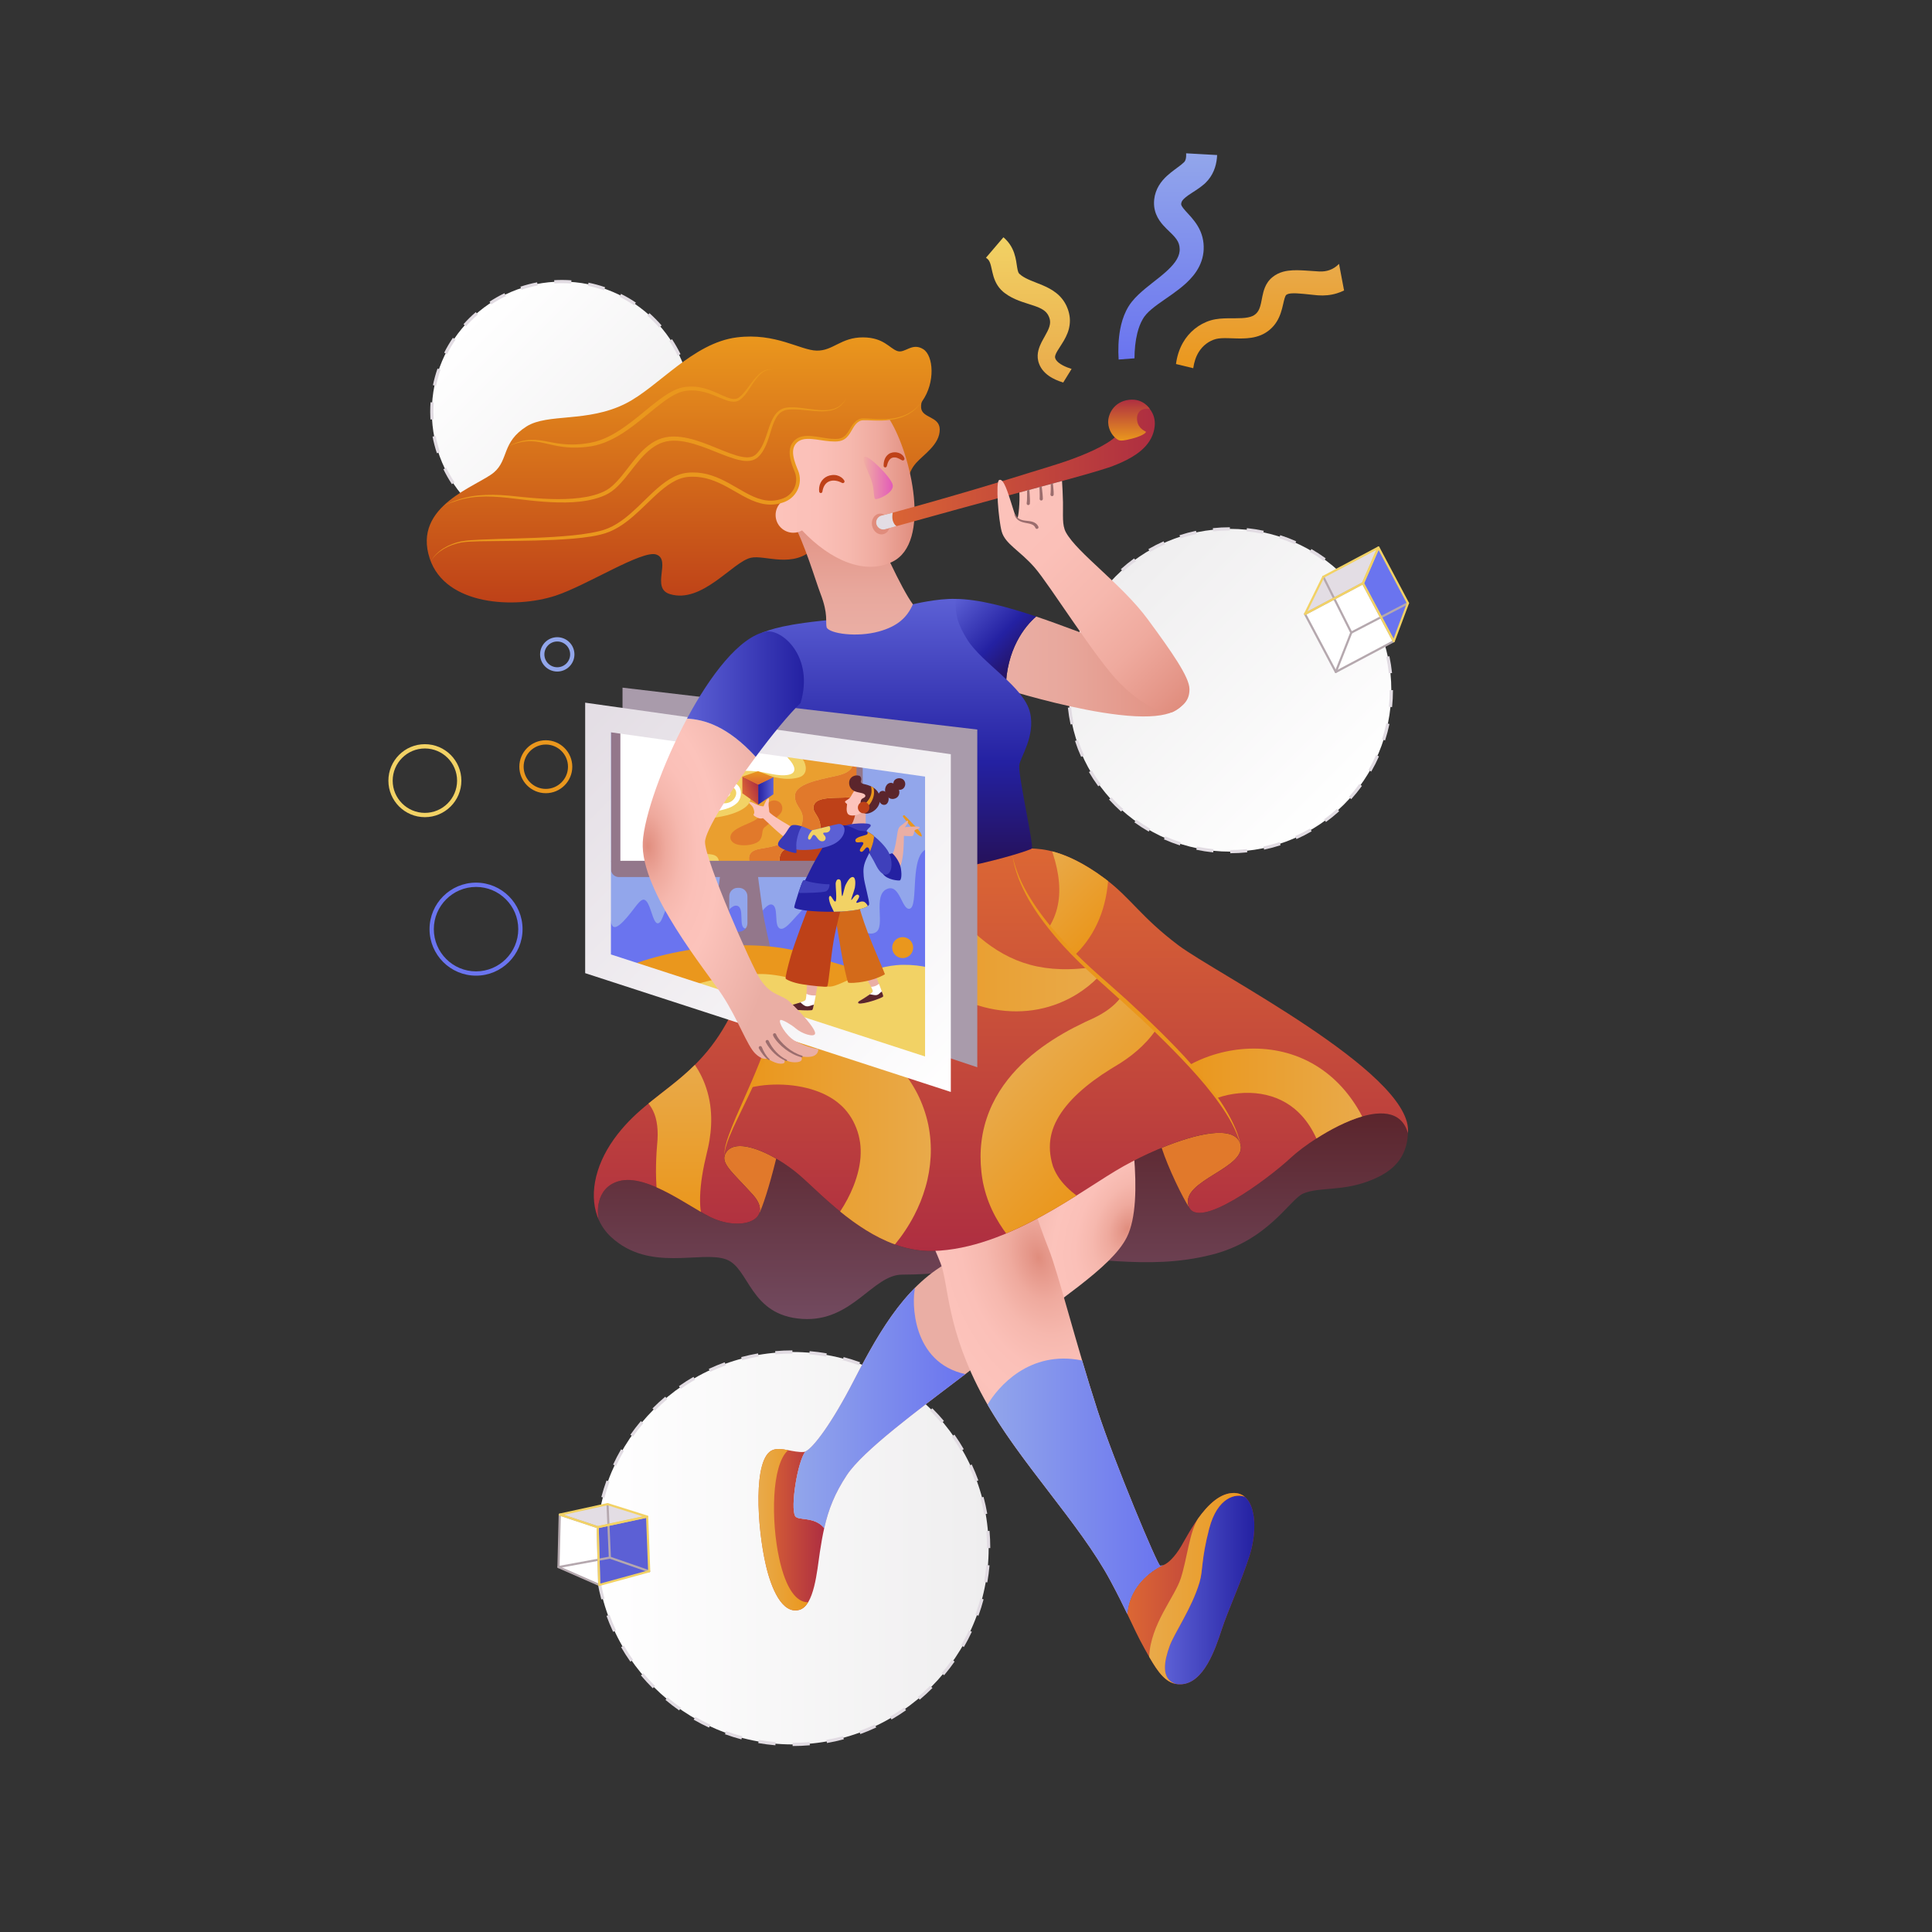 <svg xmlns="http://www.w3.org/2000/svg" width="900" height="900" enable-background="new 0 0 900 900" viewBox="0 0 900 900"><rect x="0" y="0" width="900" height="900" fill="#333333" stroke="none"/><rect width="900" height="900" fill="#FFF" display="none"/><linearGradient id="a" x1="519.807" x2="626.12" y1="268.389" y2="374.702" gradientUnits="userSpaceOnUse"><stop offset="0" stop-color="#efeeef"/><stop offset="1" stop-color="#fff"/></linearGradient><circle cx="572.962" cy="321.544" r="75.175" fill="url(#a)"/><path fill="#E2DCE3" d="M573.088,397.47l-0.002-1.5c2.597-0.004,5.213-0.144,7.776-0.415l0.158,1.492     C578.405,397.324,575.736,397.466,573.088,397.47z M565.154,397.074c-2.634-0.269-5.275-0.68-7.851-1.22l0.309-1.468     c2.524,0.53,5.113,0.932,7.694,1.196L565.154,397.074z M588.867,395.802l-0.313-1.467c2.53-0.54,5.061-1.22,7.521-2.022     l0.465,1.426C594.031,394.557,591.449,395.251,588.867,395.802z M549.622,393.815c-2.515-0.812-5.013-1.766-7.425-2.836     l0.609-1.371c2.363,1.049,4.812,1.985,7.276,2.78L549.622,393.815z M603.954,390.878l-0.613-1.369     c2.358-1.056,4.689-2.25,6.931-3.55l0.752,1.297C608.738,388.583,606.359,389.801,603.954,390.878z M535.113,387.378     c-2.289-1.318-4.532-2.772-6.669-4.322l0.881-1.214c2.094,1.519,4.293,2.944,6.536,4.236L535.113,387.378z M617.677,382.914     l-0.885-1.212c2.088-1.523,4.122-3.176,6.044-4.913l1.006,1.113C621.881,379.674,619.807,381.36,617.677,382.914z      M522.263,378.063c-1.965-1.763-3.858-3.65-5.629-5.608l1.113-1.006c1.735,1.919,3.592,3.769,5.518,5.498L522.263,378.063z      M629.452,372.276l-1.115-1.003c1.729-1.924,3.377-3.962,4.897-6.057l1.215,0.881     C632.897,368.235,631.217,370.313,629.452,372.276z M511.619,366.292c-1.557-2.129-3.019-4.367-4.346-6.65l1.297-0.754     c1.301,2.239,2.734,4.432,4.26,6.52L511.619,366.292z M638.773,359.431l-1.299-0.75c1.294-2.243,2.483-4.578,3.533-6.942     l1.371,0.609C641.307,354.76,640.094,357.143,638.773,359.431z M503.646,352.574c-1.082-2.413-2.045-4.906-2.864-7.412     l1.426-0.466c0.803,2.456,1.747,4.9,2.808,7.265L503.646,352.574z M645.22,344.925l-1.428-0.461     c0.796-2.463,1.47-4.996,2.002-7.528l1.469,0.309C646.719,339.828,646.031,342.412,645.22,344.925z M498.715,337.49     c-0.551-2.576-0.972-5.216-1.251-7.846l1.492-0.158c0.273,2.578,0.686,5.165,1.226,7.69L498.715,337.49z M648.486,329.395     l-1.492-0.153c0.261-2.541,0.394-5.13,0.394-7.697l1.5-0.082v0.082C648.888,324.163,648.753,326.804,648.486,329.395z      M498.537,321.711h-1.5v-0.167c0-2.643,0.138-5.312,0.409-7.933l1.492,0.154c-0.267,2.569-0.401,5.187-0.401,7.778V321.711z      M646.978,313.686c-0.271-2.578-0.68-5.166-1.217-7.692l1.467-0.312c0.548,2.577,0.966,5.217,1.242,7.847L646.978,313.686z      M500.146,306.073l-1.467-0.311c0.546-2.583,1.236-5.167,2.051-7.678l1.428,0.463     C501.359,301.009,500.683,303.541,500.146,306.073z M643.743,298.472c-0.802-2.459-1.744-4.904-2.8-7.268l1.369-0.612     c1.078,2.412,2.039,4.906,2.856,7.415L643.743,298.472z M504.95,291.275l-1.369-0.61c1.072-2.408,2.288-4.79,3.612-7.079     l1.299,0.751C507.194,286.581,506.003,288.916,504.95,291.275z M637.397,284.273c-1.298-2.237-2.729-4.433-4.254-6.524     l1.213-0.884c1.555,2.134,3.015,4.374,4.338,6.655L637.397,284.273z M512.739,277.808l-1.213-0.883     c1.551-2.131,3.234-4.208,5.003-6.173l1.115,1.004C515.91,273.682,514.26,275.718,512.739,277.808z M628.234,271.703     c-1.735-1.923-3.59-3.775-5.513-5.504l1.004-1.115c1.961,1.764,3.853,3.653,5.622,5.614L628.234,271.703z M523.15,266.246     l-1.004-1.114c1.963-1.77,4.039-3.453,6.17-5.005l0.883,1.213C527.11,262.861,525.075,264.511,523.15,266.246z M616.666,261.296     c-2.094-1.522-4.292-2.95-6.531-4.244l0.75-1.299c2.285,1.32,4.527,2.776,6.664,4.33L616.666,261.296z M535.727,257.09     l-0.752-1.298c2.285-1.323,4.666-2.54,7.074-3.615l0.611,1.37C540.3,254.602,537.967,255.793,535.727,257.09z M603.195,253.516     c-2.364-1.052-4.812-1.99-7.274-2.788l0.463-1.427c2.512,0.813,5.009,1.771,7.421,2.845L603.195,253.516z M549.93,250.752     l-0.465-1.427c2.51-0.816,5.092-1.507,7.676-2.055l0.311,1.468C554.919,249.275,552.389,249.953,549.93,250.752z      M588.395,248.721c-2.527-0.533-5.116-0.938-7.694-1.204l0.154-1.492c2.63,0.271,5.271,0.685,7.849,1.229L588.395,248.721z      M565.145,247.525l-0.156-1.492c2.616-0.273,5.285-0.412,7.934-0.414v1.5C570.326,247.121,567.709,247.257,565.145,247.525z"/><linearGradient id="b" x1="308.735" x2="242.113" y1="148.793" y2="250.141" gradientTransform="rotate(-78.317 263.916 204.004)" gradientUnits="userSpaceOnUse"><stop offset="0" stop-color="#fff"/><stop offset="1" stop-color="#efeeef"/></linearGradient><circle cx="261.804" cy="191.816" r="60.636" fill="url(#b)"/><path fill="#E2DCE3" d="M261.867,253.214c-1.447,0-2.914-0.052-4.36-0.156l0.106-1.496c2.597,0.185,5.235,0.2,7.832,0.044     l0.09,1.497C264.319,253.177,263.085,253.214,261.867,253.214z M273.498,252.094l-0.286-1.473     c2.553-0.496,5.099-1.167,7.567-1.994l0.477,1.422C278.725,250.897,276.115,251.585,273.498,252.094z M249.551,251.967     l-0.169-0.035c-2.628-0.543-5.231-1.26-7.744-2.13l0.491-1.417c2.451,0.849,4.992,1.547,7.55,2.077l0.177,0.036L249.551,251.967z      M288.682,247.009l-0.657-1.349c2.339-1.141,4.627-2.448,6.799-3.883l0.827,1.251C293.424,244.5,291.08,245.839,288.682,247.009z      M234.242,246.684c-2.386-1.197-4.717-2.565-6.926-4.067l0.843-1.24c2.155,1.464,4.428,2.799,6.756,3.966L234.242,246.684z      M302.046,238.177l-0.982-1.134c1.969-1.707,3.844-3.559,5.571-5.505l1.122,0.996     C305.986,234.528,304.064,236.427,302.046,238.177z M220.984,237.677c-1.99-1.774-3.884-3.7-5.63-5.724l1.136-0.979     c1.704,1.974,3.552,3.853,5.493,5.584L220.984,237.677z M312.682,226.192l-1.242-0.84c1.459-2.158,2.789-4.435,3.951-6.765     l1.343,0.669C315.542,221.646,314.179,223.979,312.682,226.192z M210.517,225.548c-1.467-2.231-2.802-4.579-3.965-6.978     l1.35-0.654c1.135,2.341,2.437,4.631,3.869,6.808L210.517,225.548z M319.836,211.853l-1.419-0.487     c0.83-2.413,1.514-4.911,2.034-7.426l0.026-0.127l1.471,0.297l-0.028,0.137C321.387,206.821,320.686,209.381,319.836,211.853z      M203.528,211.138c-0.843-2.535-1.525-5.147-2.027-7.762l1.473-0.283c0.49,2.551,1.156,5.099,1.978,7.572L203.528,211.138z      M323.044,196.159l-1.496-0.108c0.103-1.423,0.155-2.87,0.155-4.298c0-1.176-0.035-2.364-0.105-3.532l1.497-0.09     c0.072,1.198,0.108,2.417,0.108,3.622C323.204,193.217,323.15,194.7,323.044,196.159z M200.509,195.41     c-0.068-1.175-0.103-2.363-0.103-3.532c0-1.49,0.056-3.002,0.166-4.496l1.496,0.11c-0.107,1.457-0.162,2.933-0.162,4.386     c0,1.14,0.034,2.3,0.1,3.445L200.509,195.41z M320.62,180.452c-0.495-2.554-1.164-5.101-1.989-7.569l1.423-0.476     c0.846,2.53,1.532,5.141,2.039,7.759L320.62,180.452z M203.158,179.691l-1.479-0.255l0.01-0.048     c0.539-2.606,1.25-5.195,2.113-7.695l1.418,0.49C204.378,174.621,203.684,177.147,203.158,179.691z M315.67,165.636     c-1.139-2.339-2.444-4.628-3.879-6.802l1.252-0.826c1.47,2.229,2.808,4.574,3.976,6.972L315.67,165.636z M208.258,164.965     l-1.342-0.671c1.196-2.389,2.562-4.72,4.062-6.93l1.241,0.842C210.757,160.361,209.424,162.635,208.258,164.965z      M307.062,152.591c-1.706-1.971-3.557-3.847-5.501-5.576l0.997-1.121c1.993,1.772,3.89,3.695,5.638,5.715L307.062,152.591z      M217.033,152.026l-1.12-0.997c1.773-1.992,3.697-3.888,5.719-5.634l0.98,1.135C220.641,148.234,218.763,150.083,217.033,152.026     z M295.378,142.206c-2.158-1.461-4.434-2.792-6.763-3.957l0.671-1.342c2.388,1.193,4.72,2.558,6.933,4.056L295.378,142.206z      M228.86,141.806l-0.825-1.253c2.229-1.468,4.576-2.804,6.975-3.97l0.655,1.349C233.324,139.07,231.035,140.373,228.86,141.806z      M281.396,135.218c-2.425-0.836-4.938-1.525-7.468-2.048l0.215-1.487l0.086,0.018c2.595,0.536,5.17,1.243,7.656,2.1     L281.396,135.218z M242.914,134.976l-0.475-1.423c2.534-0.845,5.145-1.529,7.761-2.033l0.284,1.473     C247.933,133.484,245.386,134.151,242.914,134.976z M266.084,132.075c-2.592-0.189-5.239-0.208-7.831-0.056l-0.088-1.497     c2.654-0.157,5.369-0.137,8.028,0.057L266.084,132.075z"/><linearGradient id="c" x1="308.722" x2="437.987" y1="646.714" y2="775.978" gradientTransform="rotate(-45.001 383.168 721.35)" gradientUnits="userSpaceOnUse"><stop offset="0" stop-color="#fff"/><stop offset="1" stop-color="#efeeef"/></linearGradient><circle cx="369.154" cy="721.215" r="91.403" fill="url(#c)"/><path fill="#E2DCE3" d="M369.236,813.367l-0.002-1.5c2.631-0.003,5.29-0.12,7.902-0.35l0.131,1.494     C374.611,813.245,371.91,813.364,369.236,813.367z M361.204,813.025c-2.661-0.229-5.343-0.577-7.971-1.036l0.258-1.479     c2.586,0.452,5.225,0.795,7.842,1.021L361.204,813.025z M385.237,811.961l-0.261-1.477c2.588-0.457,5.186-1.032,7.722-1.712     l0.388,1.449C390.509,810.912,387.868,811.497,385.237,811.961z M345.381,810.264c-2.578-0.686-5.159-1.494-7.67-2.403     l0.511-1.41c2.471,0.895,5.009,1.689,7.545,2.364L345.381,810.264z M400.754,807.804l-0.514-1.41     c2.469-0.899,4.927-1.919,7.306-3.03l0.635,1.359C405.763,805.853,403.264,806.889,400.754,807.804z M330.281,804.794     c-2.424-1.126-4.823-2.373-7.132-3.705l0.75-1.299c2.271,1.31,4.63,2.536,7.015,3.645L330.281,804.794z M415.311,801.002     l-0.752-1.299c2.271-1.315,4.513-2.75,6.664-4.262l0.863,1.227C419.899,798.206,417.62,799.663,415.311,801.002z      M316.371,796.771c-2.184-1.529-4.329-3.175-6.374-4.892l0.964-1.148c2.012,1.688,4.122,3.308,6.27,4.812L316.371,796.771z      M428.456,791.759l-0.967-1.146c1.982-1.67,3.922-3.452,5.768-5.297l1.117,1.005l-0.063,0.063     C432.442,788.251,430.47,790.063,428.456,791.759z M304.068,786.453l-0.081-0.081c-1.885-1.885-3.713-3.878-5.429-5.918     l1.148-0.965c1.688,2.007,3.486,3.968,5.347,5.827l0.076,0.076L304.068,786.453z M439.803,780.393l-1.148-0.965     c1.688-2.01,3.308-4.119,4.813-6.269l1.229,0.861C443.166,776.205,441.519,778.349,439.803,780.393z M293.654,774.08     c-1.538-2.191-2.994-4.472-4.327-6.779l1.299-0.75c1.311,2.269,2.743,4.513,4.256,6.668L293.654,774.08z M449.015,767.243     l-1.299-0.75c1.313-2.274,2.539-4.634,3.647-7.014l1.359,0.633C451.597,762.531,450.35,764.931,449.015,767.243z      M285.612,760.169c-1.127-2.417-2.161-4.917-3.074-7.43l1.41-0.512c0.898,2.471,1.915,4.93,3.023,7.309L285.612,760.169z      M455.791,752.685l-1.41-0.512c0.896-2.472,1.691-5.01,2.367-7.545l1.449,0.387C457.511,747.591,456.701,750.172,455.791,752.685     z M280.126,745.069c-0.688-2.576-1.271-5.217-1.733-7.851l1.478-0.26c0.455,2.591,1.028,5.189,1.705,7.724L280.126,745.069z      M459.926,737.163l-1.479-0.258c0.453-2.588,0.797-5.227,1.022-7.842l1.494,0.129     C460.734,731.851,460.385,734.532,459.926,737.163z M277.351,729.247c-0.231-2.659-0.349-5.361-0.349-8.031h1.5     c0,2.627,0.115,5.285,0.343,7.9L277.351,729.247z M459.808,721.161c-0.001-2.622-0.118-5.28-0.348-7.9l1.494-0.131     c0.233,2.663,0.353,5.365,0.354,8.031H459.808z M278.845,713.313l-1.494-0.129c0.231-2.659,0.582-5.341,1.043-7.972l1.478,0.26     C279.417,708.061,279.072,710.699,278.845,713.313z M458.43,705.419c-0.457-2.591-1.032-5.188-1.71-7.723l1.449-0.387     c0.688,2.574,1.273,5.216,1.737,7.85L458.43,705.419z M281.576,697.751l-1.449-0.387c0.689-2.582,1.5-5.161,2.41-7.668     l1.41,0.512C283.051,692.674,282.253,695.212,281.576,697.751z M454.343,690.153c-0.899-2.472-1.918-4.93-3.028-7.307     l1.359-0.635c1.129,2.416,2.164,4.915,3.079,7.428L454.343,690.153z M286.969,682.902l-1.359-0.634     c1.128-2.422,2.377-4.82,3.712-7.129l1.299,0.75C289.308,678.161,288.079,680.521,286.969,682.902z M447.657,675.834     c-1.313-2.269-2.747-4.511-4.261-6.665l1.228-0.863c1.539,2.19,2.996,4.471,4.331,6.776L447.657,675.834z M294.872,669.228     l-1.228-0.861c1.531-2.183,3.179-4.325,4.897-6.369l1.148,0.965C297.999,664.973,296.378,667.081,294.872,669.228z      M438.569,662.9c-1.677-1.992-3.464-3.938-5.313-5.787l0.493-0.567l0.53-0.53l-0.53,0.53l0.557-0.504     c1.89,1.889,3.706,3.868,5.411,5.892L438.569,662.9z M305.054,657.113l-1.1-1.021l0.081-0.078     c1.843-1.847,3.829-3.669,5.859-5.378l0.966,1.148C308.863,653.465,306.91,655.258,305.054,657.113z M427.388,651.732     c-2.009-1.688-4.117-3.308-6.267-4.815l0.861-1.229c2.186,1.533,4.329,3.18,6.371,4.896L427.388,651.732z M317.13,646.957     l-0.862-1.227c2.188-1.538,4.469-2.995,6.777-4.33l0.751,1.299C321.525,644.012,319.283,645.444,317.13,646.957z      M414.457,642.667c-2.275-1.313-4.634-2.541-7.013-3.649l0.634-1.359c2.418,1.127,4.817,2.375,7.129,3.71L414.457,642.667z      M330.81,639.044l-0.634-1.359c2.416-1.127,4.916-2.162,7.429-3.076l0.513,1.41C335.646,636.917,333.187,637.935,330.81,639.044z      M400.137,635.998c-2.464-0.895-5.002-1.691-7.543-2.369l0.386-1.449c2.584,0.688,5.165,1.499,7.669,2.408L400.137,635.998z      M345.662,633.644l-0.387-1.449c2.574-0.688,5.215-1.271,7.85-1.734l0.26,1.477C350.793,632.393,348.195,632.967,345.662,633.644     z M384.871,631.928c-2.589-0.453-5.228-0.798-7.842-1.024l0.13-1.494c2.657,0.23,5.338,0.581,7.971,1.042L384.871,631.928z      M361.227,630.907l-0.131-1.494c2.663-0.232,5.365-0.351,8.032-0.351v1.5C366.505,630.563,363.847,630.679,361.227,630.907z"/><rect width="30.564" height="30.565" x="613.311" y="277.079" fill="#FFF" transform="rotate(-27.962 628.573 292.35)"/><polygon fill="#E3DDE4" points="634.924 271.699 607.928 286.03 616.441 268.703 642.133 255.067"/><polygon fill="#6A74EF" points="634.924 271.698 642.133 255.067 655.881 280.966 649.257 298.694"/><path fill="#B5A8AE" d="M629.484,295.188c-0.052,0-0.104-0.008-0.154-0.024c-0.127-0.041-0.232-0.132-0.293-0.251l-13.043-25.985     c-0.123-0.247-0.023-0.547,0.223-0.671c0.245-0.125,0.547-0.025,0.672,0.223l12.815,25.532l25.946-13.488     c0.242-0.126,0.547-0.032,0.674,0.213c0.128,0.245,0.032,0.547-0.213,0.674l-26.396,13.722     C629.644,295.169,629.563,295.188,629.484,295.188z"/><path fill="#B5A8AE" d="M622.262,313.525c-0.062,0-0.123-0.011-0.184-0.035c-0.257-0.102-0.383-0.392-0.281-0.648l7.223-18.337     c0.102-0.258,0.393-0.381,0.648-0.282c0.257,0.102,0.383,0.392,0.281,0.648l-7.223,18.337     C622.649,313.405,622.461,313.525,622.262,313.525z"/><path fill="#B5A8AE" d="M622.262,313.525c-0.179,0-0.352-0.096-0.441-0.266l-14.334-26.995c-0.063-0.117-0.075-0.254-0.037-0.381     c0.039-0.127,0.127-0.233,0.244-0.295l26.996-14.331c0.242-0.131,0.546-0.038,0.676,0.207l14.333,26.995     c0.063,0.117,0.075,0.254,0.037,0.381c-0.039,0.127-0.127,0.233-0.244,0.295l-26.995,14.331     C622.422,313.506,622.341,313.525,622.262,313.525z M608.604,286.237l13.865,26.112l26.112-13.862l-13.864-26.112     L608.604,286.237z"/><path fill="#F2D265" d="M607.928,286.53c-0.127,0-0.252-0.048-0.348-0.141c-0.156-0.151-0.196-0.385-0.102-0.58l8.514-17.327     c0.047-0.094,0.122-0.171,0.215-0.221l25.691-13.636c0.188-0.1,0.419-0.069,0.573,0.075c0.156,0.144,0.204,0.371,0.12,0.566     l-7.209,16.631c-0.045,0.104-0.124,0.19-0.225,0.243l-26.996,14.331C608.088,286.511,608.008,286.53,607.928,286.53z      M616.818,269.068l-7.761,15.795l25.478-13.524l6.571-15.161L616.818,269.068z"/><path fill="#F2D265" d="M649.257,299.194c-0.185,0-0.354-0.102-0.441-0.266l-14.333-26.996c-0.071-0.134-0.078-0.294-0.018-0.433     l7.209-16.63c0.076-0.176,0.247-0.293,0.439-0.301c0.193-0.023,0.37,0.095,0.461,0.265l13.748,25.899     c0.067,0.126,0.077,0.275,0.027,0.409l-6.624,17.728c-0.069,0.185-0.24,0.312-0.437,0.324     C649.278,299.193,649.268,299.194,649.257,299.194z M635.479,271.676l13.699,25.802l6.156-16.476l-13.155-24.782L635.479,271.676     z"/><g><polygon fill="#5C60D5" points="302.421 731.959 301.455 706.485 278.422 711.418 279.15 738.323"/><polygon fill="#FFF" points="278.422 711.418 279.15 738.323 260.161 729.996 260.757 705.556"/><polygon fill="#E3DDE4" points="301.455 706.485 283.014 700.688 260.757 705.556 278.422 711.418"/><path fill="#B5A8AE" d="M302.421,732.459c-0.054,0-0.109-0.009-0.164-0.027l-18.329-6.355c-0.194-0.067-0.327-0.246-0.336-0.451     l-1.078-24.916c-0.012-0.275,0.202-0.509,0.478-0.521c0.286,0.011,0.509,0.202,0.521,0.479l1.063,24.576l18.008,6.244     c0.261,0.091,0.399,0.376,0.309,0.637C302.822,732.329,302.628,732.459,302.421,732.459z"/><path fill="#B5A8AE" d="M260.16,730.496c-0.237,0-0.447-0.169-0.491-0.41c-0.05-0.271,0.13-0.532,0.401-0.582l23.931-4.393     c0.278-0.043,0.533,0.131,0.582,0.402c0.05,0.271-0.13,0.532-0.401,0.582l-23.931,4.393     C260.22,730.493,260.19,730.496,260.16,730.496z"/><path fill="#B5A8AE" d="M279.15,738.823c-0.068,0-0.137-0.014-0.201-0.042l-18.99-8.327c-0.186-0.082-0.304-0.268-0.299-0.47     l0.597-24.44c0.004-0.159,0.083-0.306,0.212-0.397c0.13-0.09,0.293-0.114,0.445-0.065l17.665,5.862     c0.2,0.066,0.336,0.251,0.342,0.461l0.725,26.766c0.016,0.048,0.024,0.1,0.024,0.153c0,0.279-0.229,0.485-0.51,0.5     C279.157,738.823,279.154,738.823,279.15,738.823z M260.668,729.673l17.961,7.876l-0.698-25.767l-16.691-5.539L260.668,729.673z"/><path fill="#F2D265" d="M278.422,711.918c-0.053,0-0.106-0.009-0.158-0.025L260.6,706.03c-0.213-0.071-0.354-0.276-0.342-0.501     c0.012-0.225,0.173-0.414,0.393-0.462l22.257-4.868c0.086-0.02,0.173-0.015,0.257,0.012l18.44,5.798     c0.217,0.067,0.36,0.273,0.35,0.5s-0.173,0.418-0.395,0.466l-23.033,4.933C278.492,711.914,278.457,711.918,278.422,711.918z      M262.644,705.655l15.807,5.245l21.045-4.507l-16.504-5.189L262.644,705.655z"/><path fill="#F2D265" d="M279.15,738.823c-0.106,0-0.211-0.034-0.298-0.099c-0.124-0.092-0.198-0.234-0.202-0.388l-0.729-26.905     c-0.006-0.241,0.16-0.452,0.396-0.503l23.033-4.933c0.145-0.029,0.294,0.004,0.412,0.095c0.116,0.091,0.187,0.228,0.192,0.376     l0.966,25.474c0.009,0.231-0.144,0.439-0.368,0.501l-23.271,6.364C279.239,738.817,279.194,738.823,279.15,738.823z      M278.933,711.82l0.7,25.853l22.273-6.092l-0.929-24.482L278.933,711.82z"/></g><g><path fill="#92A6EB" d="M259.594,312.833c-4.411,0-8-3.589-8-8s3.589-8,8-8s8,3.589,8,8S264.005,312.833,259.594,312.833z     M259.594,298.833c-3.309,0-6,2.691-6,6s2.691,6,6,6s6-2.691,6-6S262.902,298.833,259.594,298.833z"/></g><g><path fill="#EA971D" d="M254.26,369.5c-6.801,0-12.333-5.533-12.333-12.333s5.533-12.333,12.333-12.333    s12.333,5.533,12.333,12.333S261.061,369.5,254.26,369.5z M254.26,346.833c-5.698,0-10.333,4.636-10.333,10.333    s4.636,10.333,10.333,10.333s10.333-4.636,10.333-10.333S259.958,346.833,254.26,346.833z"/></g><g><path fill="#F2D265" d="M197.927,380.667c-9.374,0-17-7.626-17-17s7.626-17,17-17s17,7.626,17,17S207.301,380.667,197.927,380.667    z M197.927,348.667c-8.271,0-15,6.729-15,15s6.729,15,15,15s15-6.729,15-15S206.198,348.667,197.927,348.667z"/></g><g><path fill="#6A74EF" d="M221.76,454.5c-11.947,0-21.667-9.72-21.667-21.667s9.72-21.667,21.667-21.667s21.667,9.72,21.667,21.667    S233.707,454.5,221.76,454.5z M221.76,413.167c-10.844,0-19.667,8.822-19.667,19.667s8.822,19.667,19.667,19.667    s19.667-8.822,19.667-19.667S232.604,413.167,221.76,413.167z"/></g><g><linearGradient id="d" x1="467.199" x2="467.199" y1="614.477" y2="518.678" gradientUnits="userSpaceOnUse"><stop offset="0" stop-color="#724a5f"/><stop offset="1" stop-color="#5b252c"/></linearGradient><path fill="url(#d)" d="M284.677,576.25c17.917,16.583,41.885,6.163,53.583,10.417c11,4,10.81,26.149,35.505,27.737   c23.333,1.5,32.687-20.594,46.516-20.638c31.646-0.101,27.98-6.017,57.48-7.767s55.666,6.333,86.666-1.5   c26.513-6.699,36.408-25.837,42.666-28.5c7.833-3.334,18.668-0.666,32.668-6.666c8.721-3.737,15.574-9.521,16.113-21.389   c-6.084-22.16-43.456,1.063-54.447,11.305c-11,10.25-43.75,34.5-47.75,22.5s28.25-17.75,24-29.25s-35,0-54.25,10.75   s-53.5,38.5-88.75,39.5c-28.043,0.796-51.5-26.25-62.75-35.75s-28.687-17.657-33.625-10.25c-3.25,4.875,2.46,8.781,12.375,19.75   c9.779,10.818-3.583,17.167-18,11.25c-9.948-4.083-30.917-21.417-44.5-17.5c-11.248,3.243-10.026,16.009-9.052,18.405l0,0   C280.441,571.465,282.278,574.03,284.677,576.25z"/></g><g><radialGradient id="e" cx="525.621" cy="572.607" r="92.396" gradientTransform="matrix(-.396 .918 -.597 -.257 1075.128 237)" gradientUnits="userSpaceOnUse"><stop offset="0" stop-color="#e08d7d"/><stop offset=".035" stop-color="#e49587"/><stop offset=".137" stop-color="#efaa9e"/><stop offset=".247" stop-color="#f6b8ae"/><stop offset=".369" stop-color="#fbc0b8"/><stop offset=".527" stop-color="#fcc3bb"/><stop offset="1" stop-color="#eaaea4"/></radialGradient><path fill="url(#e)" d="M523.594,504.667c0,0-13.917,2.583-26.417,5.083S478.427,523,478.427,523s1.5,37.25,1,41.25   s-11.524,11.695-33.333,21.583c-22.487,10.195-35.667,32.667-48.417,57.417c-10.41,20.208-18.954,31.323-22.506,32.924l0,0   c-3.681,4.764-7.056,26.139-4.744,30.076c1.348,2.295,9.024-0.005,13.526,5.634c2.013-8.883,4.932-16.23,10.474-24.634   c10.167-15.417,52.167-43.583,74.5-62.249s48.667-34.001,56-48.668C533.662,558.861,525.594,517,523.594,504.667z"/><linearGradient id="f" x1="353.33" x2="383.953" y1="712.604" y2="712.604" gradientUnits="userSpaceOnUse"><stop offset="0" stop-color="#dc6734"/><stop offset="1" stop-color="#ae2e41"/></linearGradient><path fill="url(#f)" d="M370.427,706.25c-2.313-3.938,1.063-25.313,4.744-30.076l0,0c-0.258,0.116-0.492,0.187-0.696,0.202   c-4.875,0.375-10.547-2.376-14.452-0.928c-9.406,3.488-7.342,36.137-3.22,53.802c2.42,10.371,7.419,22.795,15.479,20.7   c7.021-1.825,8.311-18.015,9.646-26.95c0.604-4.038,1.25-7.688,2.026-11.116C379.451,706.245,371.775,708.545,370.427,706.25z"/><linearGradient id="g" x1="353.33" x2="376.452" y1="712.584" y2="712.584" gradientUnits="userSpaceOnUse"><stop offset="0" stop-color="#e9aa4a"/><stop offset="1" stop-color="#ea971d"/></linearGradient><path fill="url(#g)" d="M360.022,675.448c-9.406,3.488-7.342,36.137-3.22,53.802c2.42,10.371,7.419,22.795,15.479,20.7   c1.7-0.441,3.061-1.73,4.171-3.549c-5.198,0.084-10.297-5.725-13.525-20.651c-3.712-17.168-3.625-43.25,4.206-50.194   C364.114,674.875,361.888,674.756,360.022,675.448z"/><linearGradient id="h" x1="369.668" x2="449.707" y1="655.871" y2="655.871" gradientUnits="userSpaceOnUse"><stop offset="0" stop-color="#92a6eb"/><stop offset="1" stop-color="#6a74ef"/></linearGradient><path fill="url(#h)" d="M426.281,599.857c-11.461,11.502-20.13,26.941-28.604,43.393   c-10.41,20.208-18.954,31.323-22.506,32.924c-3.681,4.764-7.056,26.139-4.744,30.076c1.348,2.295,9.024-0.005,13.526,5.634   c2.013-8.883,4.932-16.23,10.474-24.634c7.674-11.637,33.481-30.535,55.28-47.131C424.743,634.738,424.677,606.509,426.281,599.857   z"/></g><g><radialGradient id="i" cx="483.831" cy="585.516" r="149.768" gradientTransform="matrix(.281 .96 -.611 .179 705.568 16.569)" gradientUnits="userSpaceOnUse"><stop offset="0" stop-color="#e08d7d"/><stop offset=".035" stop-color="#e49587"/><stop offset=".137" stop-color="#efaa9e"/><stop offset=".247" stop-color="#f6b8ae"/><stop offset=".369" stop-color="#fbc0b8"/><stop offset=".527" stop-color="#fcc3bb"/><stop offset="1" stop-color="#eaaea4"/></radialGradient><path fill="url(#i)" d="M541.904,729.101c-0.554,0.209-1.054,0.292-1.478,0.233c-1.202-0.165-21.452-48.534-29.125-72.209   c-10.25-31.625-18.364-64.293-22.763-75.258c-5.362-13.367-9.279-27.2-11.779-33.2c0,0-14.083-8.167-28.333-6.667   s-22.25,16.25-21.25,20.25s7.25,16.75,11,26.25s2.604,30.981,20.25,63c16.167,29.334,44.334,57.834,58.833,84.834   c3.487,6.495,5.897,11.386,7.891,15.547C526.345,737.262,538.602,730.532,541.904,729.101z"/><linearGradient id="j" x1="525.15" x2="584.313" y1="740.051" y2="740.051" gradientUnits="userSpaceOnUse"><stop offset="0" stop-color="#dc6734"/><stop offset="1" stop-color="#ae2e41"/></linearGradient><path fill="url(#j)" d="M550.413,784.588c10.389-0.713,15.681-16.254,18.681-25.421s9-22,13-34.5   s3.083-28.667-6.833-29.166c-11.995-0.604-21.417,18.708-25.084,24.874c-2.935,4.935-6.054,7.89-8.272,8.726   c-3.303,1.432-15.56,8.161-16.754,22.78c2.908,6.072,4.92,10.575,8.026,16.119C538.768,777.978,542.814,785.109,550.413,784.588z"/><linearGradient id="k" x1="542.649" x2="584.313" y1="740.681" y2="740.681" gradientUnits="userSpaceOnUse"><stop offset="0" stop-color="#5c60d5"/><stop offset="1" stop-color="#2421a2"/></linearGradient><path fill="url(#k)" d="M550.413,784.588c10.389-0.713,15.681-16.254,18.681-25.421s9-22,13-34.5   c3.253-10.164,3.254-22.752-2.19-27.37l0,0c-4.094-1.747-12.809,0.035-16.643,14.869s-2.746,19.087-4.5,25   c-3.584,12.084-11.833,23.668-14,29.834c-2.165,6.16-4.474,15.227,3.073,17.448C548.649,784.597,549.505,784.65,550.413,784.588z"/><linearGradient id="l" x1="535.317" x2="580.771" y1="740.042" y2="740.042" gradientUnits="userSpaceOnUse"><stop offset="0" stop-color="#e9aa4a"/><stop offset="1" stop-color="#ea971d"/></linearGradient><path fill="url(#l)" d="M549.086,784.597c-0.429-0.024-0.846-0.074-1.252-0.148c-7.547-2.222-5.238-11.288-3.073-17.448   c2.167-6.166,10.416-17.75,14-29.834c1.754-5.913,0.666-10.166,4.5-25s12.549-16.616,16.643-14.869   c0.309,0.262,0.595,0.557,0.868,0.868c-1.385-1.573-3.2-2.548-5.511-2.664c-6.698-0.337-12.593,5.537-17.133,11.863   c-4.025,6.21-5.132,18.787-8.076,27.886c-2.865,8.855-14.06,21.302-14.734,36.531C539.579,779.172,543.273,784.291,549.086,784.597   z"/><linearGradient id="m" x1="460.033" x2="541.904" y1="692.379" y2="692.379" gradientUnits="userSpaceOnUse"><stop offset="0" stop-color="#92a6eb"/><stop offset="1" stop-color="#6a74ef"/></linearGradient><path fill="url(#m)" d="M541.904,729.101c-0.554,0.209-1.054,0.292-1.478,0.233c-1.202-0.165-21.452-48.534-29.125-72.209   c-2.54-7.837-4.948-15.736-7.202-23.354c-24.666-5.041-39.356,12.542-44.066,20.572c16.369,28.333,43.196,55.864,57.227,81.991   c3.487,6.495,5.897,11.386,7.891,15.547C526.345,737.262,538.602,730.532,541.904,729.101z"/></g><g><path fill="#E1792B" d="M361.579 539.735c-9.584-5.553-19.704-8.346-23.277-2.985-3.25 4.875 2.46 8.781 12.375 19.75 3.276 3.624 3.945 6.742 2.858 9.07l0 0C355.117 562.558 358.271 553.173 361.579 539.735zM553.677 561.75c-4-12 28.25-17.75 24-29.25-3.08-8.335-20.08-4.586-36.533 2.201 3.064 9.42 9.725 23.201 12.988 28.063C553.954 562.46 553.801 562.123 553.677 561.75z"/><linearGradient id="n" x1="466.273" x2="466.273" y1="582.768" y2="395.25" gradientUnits="userSpaceOnUse"><stop offset="0" stop-color="#ae2e41"/><stop offset="1" stop-color="#dc6734"/></linearGradient><path fill="url(#n)" d="M288.177,550.25c13.583-3.917,34.552,13.417,44.5,17.5c14.417,5.917,27.779-0.432,18-11.25   c-9.915-10.969-15.625-14.875-12.375-19.75c4.938-7.407,22.375,0.75,33.625,10.25s34.707,36.546,62.75,35.75   c35.25-1,69.5-28.75,88.75-39.5s50-22.25,54.25-10.75s-28,17.25-24,29.25s36.75-12.25,47.75-22.5   c10.991-10.241,48.363-33.465,54.447-11.305c0.019-0.425,0.05-0.838,0.053-1.278c0.18-27.674-89.5-73.167-107-86.333   c-17.437-13.119-22.274-22.135-34.167-31c-18.333-13.667-29.666-13.833-34.083-14.083c0,0-26.25,2.75-37.25,4.5   s-43.998,7.605-43.998,7.605s-11.373,4.8-20.252,11.895c-8.643,6.906-25.301,20.717-34.25,43.5c-16.333,41.584-41.333,43.25-59,68   c-9.141,12.807-11.833,27.168-6.802,37.905l0,0C278.15,566.259,276.929,553.493,288.177,550.25z"/><linearGradient id="o" x1="406.114" x2="511.551" y1="436.714" y2="436.714" gradientUnits="userSpaceOnUse"><stop offset="0" stop-color="#ea971d"/><stop offset="1" stop-color="#e9aa4a"/></linearGradient><path fill="url(#o)" d="M406.821,412.983c0.306,1.646,0.635,3.286,1.054,4.893c1.67,6.428,4.292,12.485,7.64,18.118   c3.351,5.632,7.443,10.844,12.206,15.487c4.755,4.646,10.204,8.71,16.215,11.943c5.998,3.235,12.578,5.629,19.391,6.821   c6.804,1.2,13.81,1.184,20.4-0.101c6.599-1.27,12.738-3.78,18.088-7.105c3.597-2.264,6.868-4.865,9.735-7.814   c-1.472-1.317-3.176-2.867-4.783-4.355c-2.988,0.328-5.881,0.556-8.706,0.607c-5.304,0.138-10.292-0.305-14.898-1.257   c-9.224-1.916-16.949-5.899-23.972-11.278c-6.989-5.405-13.279-12.117-19.078-19.452c-2.893-3.672-5.647-7.51-8.235-11.448   c-1.253-1.889-2.443-3.81-3.598-5.74c-7.82,1.349-16.41,2.857-22.166,3.873c0.023,0.593,0.043,1.187,0.087,1.775   C406.324,409.651,406.555,411.323,406.821,412.983z"/><linearGradient id="p" x1="316.695" x2="316.695" y1="564.548" y2="496.044" gradientUnits="userSpaceOnUse"><stop offset="0" stop-color="#ea971d"/><stop offset="1" stop-color="#e9aa4a"/></linearGradient><path fill="url(#p)" d="M326.463,552.46c0.334-3.292,0.891-6.661,1.595-10.049c0.346-1.686,0.751-3.414,1.151-5.077   c0.39-1.567,0.95-3.956,1.301-6.187c0.744-4.521,1.064-9.379,0.561-14.488c-0.488-5.089-1.915-10.448-4.309-15.329   c-0.906-1.854-1.94-3.62-3.053-5.286c-7.113,7.08-14.544,12.219-21.632,18.015c0.161,0.206,0.333,0.408,0.483,0.617   c1.255,1.713,2.217,3.62,2.867,5.975c0.649,2.34,0.97,5.077,0.946,8.044c-0.002,1.52-0.095,2.845-0.294,4.996   c-0.181,2.058-0.291,4.061-0.379,6.116c-0.167,4.094-0.173,8.246,0.097,12.487c0.017,0.269,0.047,0.542,0.066,0.812   c7.341,3.221,14.752,8.035,20.635,11.442c-0.125-0.843-0.227-1.702-0.288-2.594C326.012,558.966,326.138,555.749,326.463,552.46z"/><linearGradient id="q" x1="349.722" x2="433.618" y1="529.15" y2="529.15" gradientUnits="userSpaceOnUse"><stop offset="0" stop-color="#ea971d"/><stop offset="1" stop-color="#e9aa4a"/></linearGradient><path fill="url(#q)" d="M428.827,559.757c0.858-2.158,1.622-4.379,2.281-6.658c1.344-4.552,2.15-9.373,2.434-14.323   c0.254-4.95-0.126-10.036-1.15-15.01c-1.067-4.966-2.772-9.795-5.029-14.255c-2.294-4.466-5.184-8.771-8.674-12.558   c-3.5-3.77-7.49-7.086-11.803-9.673c-4.299-2.61-8.835-4.597-13.421-5.961c-4.578-1.399-9.2-2.188-13.754-2.544   c-6.742-0.484-13.349-0.019-19.758,1.348c-2.618,9.04-6.461,18.142-10.23,26.467c0.002-0.001,0.004-0.001,0.006-0.002   c2.681-0.639,5.614-1.064,8.575-1.245c5.935-0.372,12.006,0.127,17.477,1.494c2.741,0.663,5.325,1.578,7.693,2.641   c2.355,1.1,4.5,2.344,6.359,3.782c1.85,1.451,3.487,2.992,4.846,4.763c1.374,1.751,2.562,3.657,3.515,5.804   c0.985,2.155,1.722,4.339,2.143,6.59c0.479,2.24,0.657,4.559,0.594,6.969c-0.084,4.815-1.316,10.027-3.389,15.271   c-1.589,3.984-3.705,7.964-6.175,11.726c7.396,6.021,16.036,11.898,25.537,15.329c3.444-4.187,6.47-8.746,9.04-13.687   C426.984,563.996,427.95,561.907,428.827,559.757z"/><linearGradient id="r" x1="554.182" x2="634.56" y1="509.41" y2="509.41" gradientUnits="userSpaceOnUse"><stop offset="0" stop-color="#ea971d"/><stop offset="1" stop-color="#e9aa4a"/></linearGradient><path fill="url(#r)" d="M622.435,503.669c-3.885-3.743-8.379-6.966-13.243-9.399c-4.86-2.445-10.062-4.102-15.289-4.984   c-10.493-1.757-20.946-0.598-30.575,2.726c-3.129,1.093-6.185,2.424-9.146,4.047c4.846,5.348,9.104,10.508,12.661,15.453   c0.816-0.284,1.645-0.546,2.48-0.78c6.791-1.911,14.071-2.186,20.539-0.661c6.5,1.511,12.108,4.807,16.464,9.577   c2.786,3.028,5.079,6.666,6.919,10.703c6.471-4.159,14.188-8.2,21.314-10.26c-0.705-1.345-1.441-2.681-2.242-3.994   C629.612,511.653,626.324,507.415,622.435,503.669z"/><linearGradient id="s" x1="483.72" x2="513.175" y1="402.99" y2="432.445" gradientUnits="userSpaceOnUse"><stop offset="0" stop-color="#e9aa4a"/><stop offset="1" stop-color="#ea971d"/></linearGradient><path fill="url(#s)" d="M492.315,404.426c0.929,4.33,1.339,8.622,1.057,12.747c-0.278,4.127-1.257,8.082-3.06,11.787   c-0.462,0.956-0.984,1.893-1.559,2.813c3.285,4.067,7.215,8.46,11.905,13.177c1.9-1.835,3.687-3.832,5.299-6.006   c3.958-5.292,6.817-11.51,8.457-17.878c0.918-3.525,1.48-7.083,1.778-10.621c-0.467-0.372-0.941-0.742-1.434-1.109   c-10.508-7.833-18.712-11.228-24.636-12.749c0.147,0.437,0.295,0.874,0.435,1.313C491.259,400.085,491.853,402.26,492.315,404.426z   "/><linearGradient id="t" x1="474.008" x2="517.385" y1="497.659" y2="541.036" gradientUnits="userSpaceOnUse"><stop offset="0" stop-color="#e9aa4a"/><stop offset="1" stop-color="#ea971d"/></linearGradient><path fill="url(#t)" d="M491.999,546.582c-0.479-0.863-0.879-1.74-1.227-2.633l-0.122-0.309l-0.085-0.194l-0.048-0.097   c-0.019-0.051-0.054-0.193-0.08-0.286l-0.171-0.627l-0.043-0.157l-0.011-0.039c0.101,0.488,0.024,0.12,0.045,0.223l-0.015-0.053   l-0.056-0.212l-0.115-0.423l-0.208-0.842c-0.526-2.238-0.795-4.41-0.796-6.539c-0.018-4.242,0.995-8.445,3.304-12.767   c2.288-4.305,5.825-8.593,10.132-12.553c4.303-3.968,9.353-7.64,14.724-10.983l2.099-1.279c0.884-0.519,1.763-1.055,2.635-1.614   c1.746-1.117,3.468-2.322,5.149-3.628c3.362-2.607,6.577-5.635,9.389-9.167c0.659-0.824,1.292-1.68,1.901-2.558   c-5.117-4.961-10.576-10.039-16.296-15.211c-0.768,1.022-1.622,1.998-2.582,2.926c-1.746,1.684-3.806,3.218-6.098,4.598   c-1.147,0.689-2.354,1.339-3.608,1.947l-4.405,2.037c-6.806,3.235-13.522,6.975-20.017,11.687   c-6.461,4.712-12.754,10.438-17.962,17.802c-2.591,3.675-4.881,7.757-6.638,12.172c-1.768,4.404-2.995,9.129-3.573,13.898   c-0.595,4.771-0.566,9.564-0.053,14.169l0.213,1.721l0.124,0.853l0.063,0.427l0.016,0.106l0.066,0.343l0.025,0.16l0.104,0.642   l0.059,0.348l0.109,0.532l0.229,1.066l0.222,0.942c0.589,2.439,1.337,4.838,2.242,7.147c1.803,4.63,4.178,8.914,6.877,12.787   c0.394,0.563,0.807,1.099,1.213,1.644c11.862-4.982,23.005-11.54,32.775-17.673c-0.236-0.176-0.478-0.348-0.708-0.525   C496.901,553.383,493.876,550.024,491.999,546.582z"/><path fill="#EA971D" d="M337.548 538.355c-.183-1.545.088-3.108.425-4.619.358-1.515.833-2.996 1.343-4.462 1.028-2.931 2.211-5.799 3.416-8.653l7.464-16.987c2.422-5.678 4.778-11.38 6.747-17.206.985-2.911 1.915-5.839 2.69-8.804.76-2.944 1.43-6.018 2.263-9.006 3.303-11.98 7.85-23.713 14.354-34.367 3.242-5.321 6.986-10.347 11.267-14.87 4.303-4.493 9.108-8.521 14.418-11.712-10.192 7.084-18.206 16.772-24.344 27.379-3.057 5.327-5.718 10.879-7.966 16.598-2.273 5.709-4.194 11.561-5.801 17.498-.843 2.969-1.504 5.94-2.305 8.982-.813 3.014-1.748 5.989-2.793 8.922-2.097 5.861-4.509 11.59-7.11 17.217-2.576 5.639-5.338 11.18-7.996 16.757-1.337 2.785-2.651 5.581-3.811 8.438-.577 1.43-1.114 2.875-1.546 4.353C337.835 535.285 337.466 536.805 337.548 538.355zM471.643 398.382c1.433 7.143 4.462 13.83 8.272 19.962 3.77 6.172 8.25 11.886 13.068 17.277 4.848 5.37 9.942 10.521 15.29 15.406 2.662 2.454 5.405 4.816 8.139 7.226l8.148 7.261c5.366 4.915 10.664 9.908 15.852 15.019 5.172 5.125 10.291 10.318 15.076 15.822 4.795 5.489 9.394 11.175 13.435 17.26 1.993 3.058 3.842 6.216 5.423 9.507 1.579 3.286 2.874 6.729 3.592 10.299-1.909-7.038-5.651-13.367-9.825-19.254-4.167-5.918-8.864-11.452-13.769-16.783-9.824-10.657-20.347-20.671-31.128-30.392l-8.07-7.313c-2.698-2.419-5.444-4.822-8.105-7.317-5.322-4.983-10.496-10.151-15.21-15.733-4.723-5.565-9.117-11.442-12.755-17.788C475.511 412.484 472.63 405.613 471.643 398.382z"/></g><g><linearGradient id="u" x1="468.498" x2="552.483" y1="310.477" y2="310.477" gradientUnits="userSpaceOnUse"><stop offset="0" stop-color="#eaaea4"/><stop offset=".313" stop-color="#e8a89d"/><stop offset=".782" stop-color="#e39688"/><stop offset="1" stop-color="#e08c7c"/></linearGradient><path fill="url(#u)" d="M552.427,325c1.5-6-27-22.75-40.5-27.25c-6.472-2.157-17.371-6.554-29.248-10.549   c-5.265,4.507-13.967,15.335-14.181,33.957c10.565,3.106,32.994,9.558,52.679,11.842C543.802,335.625,550.927,331,552.427,325z"/><linearGradient id="v" x1="444.232" x2="477.302" y1="279.284" y2="312.354" gradientUnits="userSpaceOnUse"><stop offset="0" stop-color="#5c60d5"/><stop offset=".588" stop-color="#2421a2"/><stop offset="1" stop-color="#250f52"/></linearGradient><path fill="url(#v)" d="M482.679,287.201c-12.897-4.338-26.949-8.201-37.752-8.201c0,0-5.875,3.25-7.375,12.75   c-2.975,18.84,19.875,26.25,26.125,28c1.045,0.293,2.699,0.785,4.821,1.408C468.712,302.537,477.414,291.708,482.679,287.201z"/></g><g><linearGradient id="w" x1="417.938" x2="417.938" y1="408.179" y2="278.977" gradientUnits="userSpaceOnUse"><stop offset="0" stop-color="#250f52"/><stop offset=".412" stop-color="#2421a2"/><stop offset="1" stop-color="#5c60d5"/></linearGradient><path fill="url(#w)" d="M355.105,294.657c3.71-1.25,9.655-4.073,36.572-6.323s33.583-6.833,33.583-6.833   s11.564-2.82,19.979-2.498c-0.5,7.873,1.438,12.623,5.313,18.873c6.896,11.123,26.476,21.985,29.286,34.096   c2.589,11.154-4.786,21.029-5.036,24.654c-0.373,5.414,6.875,37.375,5.875,38.625s-50.248,16.605-81.248,12.105   c0,0-14.835-56.689-28.835-75.189S355.105,294.657,355.105,294.657z"/></g><g><linearGradient id="x" x1="318.283" x2="318.283" y1="280.646" y2="156.774" gradientUnits="userSpaceOnUse"><stop offset="0" stop-color="#be4118"/><stop offset="1" stop-color="#ea971d"/></linearGradient><path fill="url(#x)" d="M429.567,186.94c6.258-8.818,5.276-21.305,0.526-24.273c-5.333-3.333-8.5,2.166-12.167,0.833   s-6.25-6.256-15.833-6.333c-10.333-0.083-14,6.333-21.667,6.167s-19.135-8.43-37.167-6.167   c-20.583,2.583-36.458,23.083-51.833,30.833c-17.771,8.958-36.284,4.411-46.167,10.667c-11.583,7.333-8.25,15.41-15.083,21.333   c-7.5,6.5-38.25,15.375-29.969,40.243c7.318,21.977,39.759,23.396,58.553,17.257c14.542-4.75,40.542-21.5,47-19.167   c7.082,2.559-2.737,15.633,6.292,18.417c15,4.625,29.25-15,37.708-16.917c6.667-1.51,19.667,5.333,29.667-4.667   s17.333-16.667,24.5-15.833s16.92-2.226,18.188-8.333s0.125-10.188,4.646-15.333c3.405-3.875,11.095-8.597,11-15.667   c-0.083-6.125-8.208-5.125-8.667-10c-0.07-0.742,0.001-1.517,0.139-2.303L429.567,186.94z"/><linearGradient id="y" x1="396.475" x2="396.475" y1="295.584" y2="235.411" gradientUnits="userSpaceOnUse"><stop offset="0" stop-color="#eaaea4"/><stop offset=".313" stop-color="#e8a89d"/><stop offset=".782" stop-color="#e39688"/><stop offset="1" stop-color="#e08c7c"/></linearGradient><path fill="url(#y)" d="M406.427,243c3,8.333,13.5,31.333,18.833,38.5c-2.708,6.125-7.086,10.25-15.833,12.667   c-10.25,2.833-22.833,1-24.333-1.833c-0.667-2.917,0.833-6.083-2.833-15.667c-2.619-6.844-6.828-21.964-13.831-35.649   S406.427,243,406.427,243z"/><linearGradient id="z" x1="361.307" x2="426.043" y1="229.679" y2="229.679" gradientUnits="userSpaceOnUse"><stop offset="0" stop-color="#fcc3bb"/><stop offset=".3" stop-color="#fbc0b8"/><stop offset=".532" stop-color="#f6b8ae"/><stop offset=".74" stop-color="#efaa9e"/><stop offset=".934" stop-color="#e49587"/><stop offset="1" stop-color="#e08d7d"/></linearGradient><path fill="url(#z)" d="M414.363,195.387c-6.053,0.662-11.574-0.477-13.436,0.113c-5,1.583-4.459,8.942-10.6,9.513   c-7.167,0.667-16.234-4.097-20.4,1.487c-2.24,3.002-1.333,7.333,1,12.833s-0.422,11.7-5.954,13.73   c-0.588,0.216-1.165,0.386-1.737,0.535c0.127,0.202,0.248,0.412,0.377,0.612c-1.425,1.483-2.306,3.493-2.306,5.712   c0,4.557,3.693,8.25,8.25,8.25c1.487,0,2.878-0.398,4.083-1.086c13.204,13.986,29.313,20.926,42.121,14.58   c18.167-9,8.667-49.833-1.081-65.791C414.576,195.707,414.468,195.552,414.363,195.387z"/><path fill="#EA971D" d="M200.673,261.526c1.344-2.573,3.571-4.602,6.016-6.149c2.476-1.536,5.247-2.559,8.092-3.184   c2.893-0.526,5.781-0.627,8.672-0.792c2.89-0.139,5.779-0.235,8.667-0.329c11.548-0.332,23.111-0.534,34.568-1.664   c2.86-0.292,5.712-0.65,8.525-1.154c2.81-0.516,5.596-1.108,8.174-2.203c5.157-2.188,9.558-5.979,13.707-9.909   c4.18-3.936,8.126-8.231,12.954-11.694c2.415-1.703,5.106-3.184,8.102-3.879c0.745-0.173,1.503-0.305,2.27-0.372l1.109-0.077   c0.38-0.013,0.766-0.035,1.138-0.031c1.5-0.014,3.001,0.103,4.48,0.342c2.96,0.483,5.807,1.46,8.485,2.689   c2.685,1.227,5.219,2.691,7.715,4.144c2.498,1.45,4.968,2.903,7.543,4.038c2.566,1.134,5.268,1.921,8.005,1.938   c1.365,0.019,2.729-0.153,4.058-0.493c1.346-0.342,2.62-0.801,3.71-1.532c2.215-1.443,3.763-3.868,4.133-6.492   c0.193-1.309,0.104-2.656-0.259-3.932c-0.173-0.637-0.442-1.238-0.727-1.94c-0.275-0.684-0.538-1.369-0.775-2.07   c-0.475-1.4-0.877-2.844-1.077-4.358c-0.194-1.504-0.17-3.128,0.41-4.654c0.284-0.752,0.725-1.478,1.23-2.063   c0.532-0.633,1.156-1.146,1.859-1.552c1.412-0.813,3.01-1.066,4.512-1.098c3.03-0.03,5.876,0.64,8.708,1.043   c1.415,0.208,2.827,0.373,4.226,0.381c0.711,0,1.377-0.023,2.059-0.15c0.619-0.117,1.254-0.352,1.803-0.692   c1.117-0.685,1.944-1.814,2.685-3.021c0.75-1.204,1.434-2.524,2.463-3.666c1.012-1.114,2.482-2.052,4.082-2.046   c1.501-0.035,2.929,0.119,4.371,0.204c2.872,0.195,5.75,0.275,8.598-0.059c2.841-0.328,5.653-1.083,8.179-2.449   c1.264-0.676,2.45-1.502,3.522-2.46c1.064-0.963,1.969-2.104,2.905-3.201c-0.899,1.13-1.757,2.296-2.802,3.312   c-1.047,1.004-2.218,1.882-3.478,2.613c-2.527,1.46-5.377,2.302-8.258,2.711c-2.887,0.416-5.814,0.409-8.706,0.288   c-1.442-0.048-2.899-0.161-4.287-0.091c-1.337,0.028-2.508,0.824-3.393,1.831c-0.889,1.034-1.544,2.304-2.293,3.563   c-0.742,1.248-1.635,2.559-2.986,3.424c-0.675,0.429-1.408,0.721-2.206,0.883c-0.737,0.149-1.521,0.192-2.253,0.201   c-1.492,0.015-2.959-0.135-4.405-0.324c-2.883-0.37-5.728-0.972-8.494-0.894c-1.371,0.049-2.714,0.308-3.811,0.967   c-0.544,0.323-1.043,0.753-1.433,1.232c-0.429,0.517-0.734,1.05-0.956,1.653c-0.435,1.196-0.455,2.553-0.258,3.898   c0.199,1.35,0.593,2.698,1.067,4.024c0.239,0.663,0.493,1.326,0.761,1.981c0.26,0.634,0.587,1.354,0.798,2.112   c0.436,1.5,0.551,3.098,0.33,4.648c-0.422,3.109-2.238,5.993-4.863,7.724c-0.639,0.429-1.372,0.812-2.078,1.093   c-0.721,0.284-1.428,0.513-2.167,0.702c-1.467,0.384-2.994,0.584-4.518,0.572c-3.063-0.004-6.029-0.869-8.737-2.049   c-2.722-1.184-5.25-2.658-7.753-4.093c-4.972-2.883-10.032-5.652-15.566-6.517c-1.372-0.229-2.76-0.344-4.149-0.339   c-0.351-0.006-0.686,0.013-1.028,0.021l-1.053,0.067c-0.673,0.055-1.343,0.168-2.005,0.318c-2.657,0.599-5.144,1.931-7.444,3.537   c-4.607,3.26-8.566,7.498-12.805,11.455c-4.228,3.95-8.753,7.859-14.306,10.188c-2.76,1.145-5.669,1.761-8.54,2.247   c-2.882,0.47-5.773,0.786-8.665,1.035c-11.569,0.952-23.141,0.982-34.692,1.113c-2.889,0.019-5.776,0.041-8.66,0.104   c-2.875,0.088-5.785,0.121-8.595,0.559c-2.808,0.54-5.56,1.479-8.041,2.924C204.382,257.075,202.104,259.003,200.673,261.526z"/><linearGradient id="A" x1="402.224" x2="415.922" y1="222.615" y2="222.615" gradientUnits="userSpaceOnUse"><stop offset="0" stop-color="#f1aea3"/><stop offset="1" stop-color="#e25ab8"/></linearGradient><path fill="url(#A)" d="M402.594,212.833c1.697-1.272,12.333,9.333,13.25,12.917c0.895,3.495-6.083,6.833-7.917,6.75   c-1.238-0.056-0.333-4.417-2.167-9.25C403.819,218.131,401.26,213.833,402.594,212.833z"/><path fill="#BE4118" d="M381.608 229.004c-.167-1.303-.001-2.772.642-4.089.63-1.323 1.791-2.464 3.187-3.063.693-.309 1.433-.474 2.164-.551.183-.014.366-.032.548-.035.102-.001.158-.008.297-.005l.232.005c.399.021.778.071 1.138.158 1.457.343 2.767 1.238 3.492 2.461.218.368.097.843-.271 1.061-.235.14-.514.14-.741.027l-.044-.023c-1.024-.521-1.969-.874-2.94-1.012-.246-.038-.484-.055-.701-.068l-.397-.006c-.127-.001-.252.01-.378.016-.5.037-.976.154-1.427.315-.898.334-1.666.953-2.226 1.796-.565.849-.903 1.881-1.074 3.043-.061.413-.445.699-.858.638-.343-.051-.598-.324-.64-.651L381.608 229.004zM411.624 216.994c-.01-1.061.127-2.206.608-3.308.456-1.094 1.41-2.193 2.693-2.663.626-.237 1.284-.346 1.909-.336.157.001.312.007.464.02.238.019.27.027.443.049.366.056.652.132.964.231 1.218.406 2.239 1.338 2.616 2.491.136.415-.09.861-.505.997-.218.071-.444.043-.63-.06l-.063-.036c-.839-.469-1.491-.841-2.203-1.089-.17-.06-.376-.113-.512-.139-.078-.013-.297-.045-.313-.042-.101-.011-.199-.016-.296-.019-.389-.007-.753.027-1.084.13-.653.206-1.213.673-1.649 1.395-.438.717-.732 1.593-.952 2.547-.093.406-.499.66-.905.566-.347-.08-.583-.387-.585-.728V216.994z"/><path fill="#EA971D" d="M206.737 235.461c2.052-.933 4.128-1.821 6.267-2.559 2.139-.732 4.341-1.299 6.576-1.683 4.477-.771 9.044-.828 13.563-.607 4.532.235 9.005.858 13.483 1.226 4.479.395 8.965.675 13.441.68 4.472-.007 8.946-.267 13.298-1.077 2.171-.416 4.31-.983 6.344-1.783 1.003-.396 2.04-.857 2.916-1.388.913-.545 1.773-1.196 2.593-1.906 6.532-5.809 10.451-14.556 18.344-19.932 1.97-1.294 4.2-2.267 6.545-2.734 1.162-.232 2.386-.344 3.528-.351 1.205-.007 2.352.072 3.513.213 4.625.59 8.979 2.115 13.198 3.754 4.225 1.634 8.334 3.525 12.555 4.82 2.096.615 4.278 1.104 6.295.842 1.001-.129 1.929-.481 2.682-1.092.795-.659 1.479-1.458 2.087-2.345 2.417-3.596 3.339-8.093 5.013-12.341.853-2.104 1.916-4.314 3.86-5.83.958-.751 2.119-1.242 3.3-1.451 1.196-.196 2.32-.212 3.476-.183 4.582.165 8.987 1.24 13.464 1.349 2.221.045 4.495-.166 6.521-1.104 2.042-.905 3.651-2.635 4.659-4.647-.916 2.051-2.462 3.889-4.527 4.918-2.056 1.043-4.393 1.332-6.655 1.363-4.556.037-9.032-.894-13.477-.899-1.095.007-2.237.045-3.262.241-1.033.206-1.999.64-2.805 1.298-1.634 1.315-2.603 3.351-3.378 5.4-1.554 4.135-2.35 8.715-4.911 12.738-.644.984-1.418 1.934-2.346 2.731-.984.837-2.237 1.33-3.463 1.51-2.484.344-4.814-.226-7.023-.841-4.416-1.325-8.53-3.194-12.722-4.781-4.176-1.593-8.426-3.033-12.771-3.554-1.077-.125-2.184-.19-3.233-.177-1.111.015-2.14.122-3.188.334-2.078.43-4.05 1.301-5.839 2.49-3.615 2.365-6.501 5.813-9.276 9.314-2.794 3.501-5.441 7.242-8.976 10.323-.889.76-1.836 1.469-2.864 2.073-1.06.626-2.098 1.07-3.19 1.497-2.169.836-4.412 1.412-6.669 1.828-4.52.833-9.097 1.009-13.633.913-4.54-.097-9.056-.473-13.548-.961-4.499-.467-8.955-1.166-13.424-1.507-4.468-.366-8.975-.458-13.418.156C215.213 232.334 210.911 233.767 206.737 235.461zM236.798 207.882c2.57-1.329 5.33-2.383 8.245-2.788 2.913-.44 5.897-.132 8.757.381 2.866.524 5.679 1.127 8.525 1.386 2.842.27 5.699.269 8.537-.016 2.848-.295 5.652-.739 8.31-1.667 2.671-.904 5.224-2.172 7.664-3.636 4.896-2.924 9.36-6.577 13.825-10.259 2.246-1.83 4.498-3.674 6.861-5.414 2.37-1.721 4.839-3.396 7.661-4.542 1.387-.574 2.957-.969 4.441-1.109 1.511-.166 3.023-.172 4.524-.029 3.008.274 5.892 1.192 8.593 2.334 2.708 1.098 5.283 2.57 7.929 3.196 1.327.297 2.596.179 3.659-.639 1.097-.782 2.029-1.873 2.914-2.988 1.779-2.242 3.353-4.721 5.375-6.856 1.011-1.057 2.155-2.038 3.509-2.649 1.353-.608 2.901-.724 4.3-.337-1.425-.288-2.917-.061-4.169.61-1.264.657-2.317 1.653-3.247 2.732-1.863 2.181-3.286 4.701-4.984 7.089-.861 1.186-1.785 2.366-3.017 3.324-.583.463-1.397.891-2.196 1.025-.813.156-1.625.107-2.388-.024-1.533-.271-2.911-.839-4.264-1.387-1.35-.558-2.67-1.135-4.003-1.65-2.658-1.034-5.384-1.818-8.163-2.037-2.774-.191-5.59.045-8.095 1.145-2.544 1.074-4.923 2.666-7.217 4.362-2.295 1.707-4.517 3.549-6.755 5.387-4.492 3.652-9.033 7.369-14.134 10.34-2.55 1.474-5.238 2.759-8.073 3.668-2.837.95-5.812 1.34-8.727 1.557-2.935.209-5.9.155-8.815-.237-2.918-.378-5.761-1.09-8.569-1.726-2.8-.65-5.646-1.093-8.505-.813C242.252 205.881 239.46 206.746 236.798 207.882z"/><ellipse cx="410.385" cy="244.083" fill="#E08C7C" rx="4.884" ry="4.194" transform="rotate(78.06 410.374 244.085)"/></g><g><linearGradient id="B" x1="408.139" x2="537.966" y1="216.772" y2="216.772" gradientUnits="userSpaceOnUse"><stop offset="0" stop-color="#dc6734"/><stop offset="1" stop-color="#ae2e41"/></linearGradient><path fill="url(#B)" d="M410.852,240.107c0.586-0.131,1.361-0.333,2.059-0.511l2.152-0.567l4.315-1.162l8.625-2.389   c5.75-1.597,11.486-3.25,17.217-4.92c5.736-1.652,11.462-3.34,17.173-5.079c5.718-1.717,11.429-3.453,17.121-5.245   c0,0,12.845-3.896,17.07-5.364c8.431-2.93,18.843-7.246,23.468-11.808c5.087-1.89,3.983,1.924,7.035-1.208   c0.734-0.793,1.335-1.585,1.719-2.424c0.197-0.419,0.347-0.851,0.466-1.299c0.061-0.224,0.107-0.456,0.148-0.691   c-0.002,0.125,0.05-0.399,0.041-0.322c0.006-0.004,0.012-0.08,0.017-0.163c0.088-1.187-0.722-2.244-1.539-2.487l-0.604-0.179   c-2.008-0.596-3.152-2.707-2.556-4.715c0.506-1.703,2.104-2.784,3.803-2.708c2.589,0.115,4.978,1.365,6.622,3.173   c1.659,1.81,2.623,4.214,2.744,6.599c0.015,0.29,0.025,0.587,0.013,0.957c-0.02,0.45-0.002,0.299-0.046,0.794   c-0.046,0.506-0.112,1.013-0.208,1.519c-0.192,1.011-0.495,2.009-0.885,2.963c-0.776,1.918-1.925,3.601-3.2,5.009   c-2.574,2.819-5.524,4.658-8.417,6.185c-1.45,0.761-2.911,1.429-4.369,2.041l-2.184,0.883c-0.311,0.123-0.804,0.313-1.175,0.442   l-1.141,0.392c-5.869,1.908-11.572,3.494-17.365,5.097c-5.771,1.594-11.545,3.155-17.323,4.691l-17.321,4.645   c-5.774,1.539-11.539,3.112-17.298,4.707l-34.693,9.598c-1.763,0.488-3.588-0.546-4.076-2.31c-0.488-1.763,0.546-3.588,2.31-4.076   c0.05-0.014,0.1-0.026,0.15-0.038L410.852,240.107z"/><linearGradient id="C" x1="525.948" x2="525.948" y1="205.227" y2="186.163" gradientUnits="userSpaceOnUse"><stop offset="0" stop-color="#ea971d"/><stop offset="1" stop-color="#ae2e41"/></linearGradient><path fill="url(#C)" d="M535.665,190.584c-3.551-0.897-6.551,1.291-5.926,5.416c0.567,3.747,3.584,4.708,4.021,5.083   s-1.667,2.25-8.167,3.667c-1.225,0.267-3.575,0.841-4.758,0.148c-2.444-1.431-4.429-4.443-4.597-8.023   c-0.174-3.686,2.473-9.765,9.688-10.625C532.739,185.438,535.665,190.584,535.665,190.584z"/><path fill="#E3DDE4" d="M415.868,238.812c-0.379,0.11-0.805,0.217-0.805,0.217l-2.152,0.567c-0.698,0.178-1.472,0.38-2.059,0.511   l-0.133,0.03c-0.05,0.011-0.1,0.024-0.15,0.038c-1.764,0.488-2.797,2.313-2.31,4.076c0.488,1.764,2.313,2.797,4.076,2.31   l5.277-1.46C417.612,245.1,414.968,243.583,415.868,238.812z"/></g><g><linearGradient id="D" x1="463.037" x2="558.249" y1="225.992" y2="321.204" gradientUnits="userSpaceOnUse"><stop offset="0" stop-color="#fcc3bb"/><stop offset=".3" stop-color="#fbc0b8"/><stop offset=".532" stop-color="#f6b8ae"/><stop offset=".74" stop-color="#efaa9e"/><stop offset=".934" stop-color="#e49587"/><stop offset="1" stop-color="#e08d7d"/></linearGradient><path fill="url(#D)" d="M534.677,288.5c-12.035-16.352-32.75-30.75-38.125-40.5c-1.908-3.462-1.25-8.125-1.375-14.125    c-0.076-3.635-0.289-7.398-0.445-9.808c-4.359,1.193-8.72,2.383-13.084,3.543l-6.795,1.822c0.306,4.085-0.374,11.501-0.926,11.942    c-0.625,0.5-1.5-2.875-2.875-7.125s-3.542-11.766-5.625-10.625c-1.75,0.958-0.24,18.775,1.188,23.938    c1.625,5.875,8.313,8.771,15.313,16.771s28.444,42.506,39.667,53.833c9.083,9.167,20.746,15.947,25.267,13.209    c4.068-2.463,7.316-4.792,7.233-10.459C554.013,315.373,545.952,303.819,534.677,288.5z"/><path fill="#9B6D6D" d="M473.027 239.562c.387.937 1.015 1.723 1.854 2.193.835.479 1.82.666 2.83.792 1.014.132 2.073.182 3.178.492.549.157 1.115.398 1.617.781.504.378.913.898 1.186 1.452l.013.025c.183.372.03.822-.343 1.006-.372.183-.822.03-1.006-.342-.01-.021-.02-.043-.027-.064-.304-.794-.937-1.344-1.829-1.669-.884-.332-1.915-.476-2.952-.692-1.034-.215-2.13-.502-3.068-1.143-.946-.629-1.598-1.629-1.921-2.644l-.004-.014c-.043-.133.03-.274.163-.316C472.844 239.378 472.978 239.442 473.027 239.562zM478.461 230.152c-.002.725-.009 1.45-.031 2.168-.026.708-.054 1.457-.161 2.068l-.003.022c-.004.018-.006.036-.008.055-.04.413.262.78.675.82.412.041.779-.262.82-.674.081-.834.044-1.548.021-2.297-.029-.739-.074-1.471-.123-2.202l-.148-1.927-1.053.282L478.461 230.152zM484.271 228.261l.059 2.068c.008.679.019 1.392-.027 2.01l-.002.019c-.001.019-.002.037-.002.056.001.415.338.75.753.75.414-.001.75-.337.749-.752-.001-.771-.067-1.446-.126-2.153l-.214-2.088c-.062-.516-.126-1.028-.19-1.541-.355.095-.71.193-1.065.289C484.228 227.366 484.252 227.815 484.271 228.261zM490.608 226.464c-.043-.415-.103-.826-.149-1.24-.329.089-.658.178-.986.267.004.344.02.688.021 1.032l-.019 1.906c-.02.621-.039 1.283-.126 1.816l-.002.016c-.005.025-.007.052-.009.078-.022.415.295.769.71.792.414.022.769-.295.791-.709.04-.742-.015-1.365-.057-2.024C490.734 227.749 490.674 227.105 490.608 226.464z"/></g><g><linearGradient id="E" x1="479.242" x2="479.242" y1="178.194" y2="110.533" gradientUnits="userSpaceOnUse"><stop offset="0" stop-color="#e9aa4a"/><stop offset="1" stop-color="#f2d265"/></linearGradient><path fill="url(#E)" d="M499.189,171.864c-1.474-0.472-2.883-1.019-4.116-1.676c-1.438-0.757-2.618-1.707-3.146-2.557   c-0.134-0.211-0.231-0.412-0.302-0.605c-0.038-0.096-0.063-0.191-0.086-0.287l-0.067-0.355c0.006-0.165,0.013-0.542,0.186-1.02   c0.316-1.001,1.265-2.513,2.351-4.167c1.08-1.679,2.338-3.593,3.274-6.004c0.95-2.379,1.42-5.401,0.923-8.231   c-0.114-0.704-0.277-1.39-0.475-2.055c-0.203-0.661-0.429-1.279-0.733-1.982l-0.151-0.341l-0.126-0.269l-0.115-0.236   c-0.155-0.314-0.323-0.625-0.503-0.931c-0.356-0.613-0.756-1.207-1.194-1.769c-1.758-2.279-4.056-3.908-6.185-5.048   c-2.149-1.153-4.198-1.933-6.057-2.667c-1.859-0.727-3.547-1.4-4.952-2.147c-0.704-0.372-1.335-0.758-1.882-1.161   c-0.263-0.193-0.552-0.426-0.738-0.597l-0.175-0.159l-0.137-0.125l-0.069-0.063c0.113,0.098,0.03,0.024,0.054,0.044l-0.004-0.005   l-0.009-0.01c-0.047-0.055-0.09-0.106-0.125-0.16c-0.143-0.211-0.25-0.418-0.392-0.851c-0.138-0.424-0.279-1.055-0.412-1.877   c-0.285-1.632-0.474-3.99-1.419-6.747c-0.474-1.368-1.17-2.814-2.095-4.132c-0.829-1.189-1.827-2.245-2.877-3.141l-8.14,9.547   c0.036,0.022,0.082,0.045,0.116,0.068c0.778,0.552,1.172,0.942,1.629,1.919c0.46,0.977,0.779,2.595,1.287,4.852   c0.267,1.123,0.608,2.43,1.218,3.85c0.597,1.412,1.529,2.936,2.735,4.188c0.299,0.314,0.613,0.609,0.935,0.888l0.179,0.154   l0.072,0.059l0.146,0.116l0.401,0.315c0.589,0.451,1.106,0.801,1.672,1.157c1.109,0.696,2.229,1.263,3.319,1.746   c2.186,0.965,4.258,1.608,6.145,2.208c1.886,0.594,3.594,1.144,4.999,1.781c1.414,0.638,2.458,1.33,3.21,2.153   c0.191,0.208,0.366,0.426,0.529,0.661c0.083,0.117,0.162,0.237,0.236,0.364l0.058,0.094l0.015,0.023   c0.035,0.073-0.042-0.087-0.03-0.062l0.012,0.021l0.042,0.083l0.173,0.331c0.103,0.203,0.247,0.508,0.357,0.791   c0.104,0.282,0.192,0.559,0.261,0.832c0.264,1.086,0.229,2.151-0.18,3.5c-0.405,1.341-1.208,2.86-2.181,4.577   c-0.941,1.747-2.178,3.632-2.931,6.482c-0.354,1.436-0.499,3.096-0.09,4.882l0.114,0.436c0.062,0.221,0.135,0.48,0.199,0.65   c0.131,0.377,0.28,0.747,0.452,1.102c0.34,0.712,0.751,1.371,1.203,1.962c1.852,2.367,4.104,3.663,6.217,4.641   c1.166,0.523,2.323,0.938,3.475,1.291L499.189,171.864z"/></g><g><linearGradient id="F" x1="543.979" x2="543.979" y1="167.477" y2="71.418" gradientUnits="userSpaceOnUse"><stop offset="0" stop-color="#6a74ef"/><stop offset="1" stop-color="#92a6eb"/></linearGradient><path fill="url(#F)" d="M552.529,71.418c0.009,0.154,0.03,0.326,0.034,0.473c0.024,0.827-0.044,1.514-0.159,2.034   c-0.12,0.521-0.265,0.868-0.469,1.188c-0.053,0.079-0.109,0.16-0.174,0.24c-0.044,0.046-0.047,0.063-0.123,0.138l-0.226,0.223   c-0.311,0.299-0.687,0.624-1.109,0.965c-0.849,0.686-1.884,1.432-3.021,2.277c-1.137,0.848-2.387,1.797-3.676,2.985   c-1.281,1.186-2.629,2.645-3.749,4.505c-1.124,1.845-1.924,4.109-2.165,6.305c-0.033,0.274-0.057,0.546-0.075,0.818l-0.021,0.404   l-0.014,0.485l0.014,0.779c0.012,0.398,0.043,0.639,0.071,0.96c0.136,1.216,0.443,2.43,0.877,3.528   c0.876,2.216,2.137,3.859,3.256,5.135c1.137,1.282,2.194,2.265,3.112,3.157c1.854,1.768,3.114,3.164,3.793,4.52   c0.35,0.68,0.579,1.366,0.713,2.146c0.066,0.373,0.108,0.835,0.119,1.198l0.001,0.624c-0.014,0.197-0.021,0.396-0.048,0.592   c-0.162,1.562-0.842,3.175-2.025,4.854c-1.183,1.671-2.82,3.333-4.657,4.95c-3.688,3.279-8.137,6.258-12.446,10.297   c-1.074,1.029-2.142,2.134-3.146,3.407c-0.506,0.644-0.978,1.297-1.448,2.057l-0.259,0.427l-0.318,0.557   c-0.229,0.396-0.402,0.745-0.582,1.101c-1.412,2.858-2.244,5.788-2.79,8.672c-0.867,4.769-0.994,9.444-0.717,14.06l7.384-0.559   c0.023-4.041,0.409-8.056,1.331-11.778c0.581-2.309,1.382-4.498,2.453-6.353c0.136-0.23,0.272-0.47,0.391-0.641l0.193-0.299   l0.284-0.411c0.254-0.355,0.585-0.765,0.927-1.146c0.694-0.777,1.525-1.547,2.42-2.305c3.643-3.054,8.239-5.786,12.753-9.291   c2.26-1.769,4.551-3.75,6.623-6.298c2.05-2.523,3.881-5.792,4.549-9.511c0.089-0.459,0.15-0.922,0.209-1.386l0.066-0.795   l0.034-0.574c0.039-0.967,0.015-1.837-0.075-2.785c-0.177-1.863-0.654-3.773-1.398-5.519c-1.49-3.54-3.862-6.176-5.713-8.194   c-0.936-1.016-1.767-1.912-2.345-2.665c-0.59-0.755-0.872-1.331-0.929-1.616c-0.092-0.307,0.055-1.358,0.609-2.019   c0.557-0.805,2.051-2.012,4.145-3.35c1.042-0.683,2.217-1.42,3.5-2.327c0.642-0.456,1.311-0.956,2.002-1.533l0.516-0.444   c0.171-0.147,0.402-0.367,0.597-0.553c0.403-0.393,0.789-0.811,1.156-1.246c1.473-1.748,2.552-3.82,3.199-5.844   c0.65-2.022,0.923-3.99,1.003-5.814L552.529,71.418z"/></g><g><linearGradient id="G" x1="586.969" x2="586.969" y1="171.529" y2="122.915" gradientUnits="userSpaceOnUse"><stop offset="0" stop-color="#ea971d"/><stop offset="1" stop-color="#e9aa4a"/></linearGradient><path fill="url(#G)" d="M623.767,122.915c-1.269,1.317-2.791,2.328-4.459,2.906c-1.417,0.5-2.977,0.711-4.643,0.648   l-6.716-0.447c-2.378-0.121-4.848-0.295-7.875,0.087c-1.504,0.205-3.209,0.597-4.919,1.452c-0.849,0.422-1.678,0.957-2.421,1.571   c-0.189,0.151-0.367,0.311-0.542,0.473l-0.342,0.322l-0.148,0.153c-0.457,0.475-0.782,0.886-1.082,1.306   c-1.2,1.72-1.732,3.37-2.11,4.742c-0.368,1.388-0.576,2.586-0.788,3.658c-0.404,2.142-0.838,3.764-1.49,4.891   c-0.323,0.57-0.689,1.037-1.153,1.467c-0.248,0.224-0.452,0.397-0.809,0.636c-0.042,0.026-0.188,0.125-0.323,0.197   c-0.134,0.077-0.277,0.148-0.427,0.219c-1.191,0.566-2.937,0.881-4.924,0.991c-1.994,0.121-4.209,0.062-6.609,0.09   c-2.403,0.051-5.032,0.104-8.007,0.963c-5.546,1.666-10.166,5.547-12.905,10.378c-1.815,3.166-2.805,6.576-3.257,9.961l8.041,1.949   c0.389-2.784,1.215-5.384,2.574-7.551c0.938-1.51,2.118-2.81,3.49-3.844c1.36-1.03,2.953-1.807,4.526-2.217   c1.414-0.369,3.382-0.435,5.507-0.384c2.141,0.043,4.468,0.195,7.015,0.137c2.533-0.074,5.384-0.311,8.387-1.539   c0.372-0.156,0.743-0.323,1.11-0.512c0.371-0.186,0.713-0.378,1.154-0.651c0.602-0.371,1.309-0.881,1.918-1.401   c1.252-1.057,2.359-2.355,3.208-3.729c1.724-2.775,2.409-5.639,2.942-7.922c0.264-1.148,0.493-2.181,0.741-2.98   c0.239-0.806,0.517-1.319,0.646-1.45c0.033-0.04,0.071-0.066,0.008-0.001l0.153-0.147c0.027-0.026-0.152,0.149-0.073,0.073   l0.007-0.005l0.014-0.01l0.027-0.021c0.035-0.029,0.068-0.06,0.105-0.081c0.14-0.1,0.275-0.176,0.448-0.25   c0.334-0.146,0.871-0.284,1.618-0.353c1.491-0.148,3.583-0.009,5.728,0.196l3.327,0.342l1.714,0.179l0.858,0.087l0.424,0.042   l0.539,0.042c2.861,0.22,5.9-0.035,8.809-0.937c1.153-0.349,2.268-0.798,3.337-1.327   C625.454,131.84,624.501,126.852,623.767,122.915z"/></g><g><polygon fill="#A99BAB" points="455.26 339.845 455.26 497.179 289.996 441.845 289.996 320.333"/><polygon fill="#92A6EB" points="279.79 335.027 436.457 358.36 436.457 499.693 278.79 448.693"/><polygon fill="#FFF" points="400.564 404.602 400.564 353.015 288.391 336.606 288.391 404.602"/><path fill="#F2D265" d="M367.319,360.923c-4.681,0.964-10.604-1.222-14.732-1.583c-6.3-0.551-14.804-0.722-18.76,5.371    c-2.93,4.507-0.689,8.812,2.597,9.414c2.508,0.46,5.182-0.722,6.196-3.098c0.936-2.189-0.187-4.106-1.806-4.44    c-1.671-0.344-3.249,0.791-3.581,1.842c-0.31,0.981,0.271,1.5,0.896,1.446c0.998-0.086,1.429-0.964,1.824-0.551    c0.506,0.528-0.25,1.833-1.722,2.099c-1.109,0.202-2.503-0.06-2.822-2.064c-0.299-1.88,0.655-3.598,2.856-4.579    c2.044-0.91,4.476-0.481,5.99,1.652c1.515,2.135,1.05,5.835-0.963,7.677c-3.007,2.749-6.718,3.094-12.462,4.44    c-7.335,1.72-18.519,4.458-20.171,13.011c-0.975,5.053,1.45,8.167,3.798,9.948h86.153v-48.485l-35.752-5.325    c0.395,2.635,1.653,4.896,2.874,6.204C369.661,355.966,372,359.959,367.319,360.923z"/><path fill="#EA9F2F" d="M371.949,362.196c-6.299,1.705-12.04-0.526-16.11-1.291c-5.043-0.946-8.83,0.637-9.5,2.633    c-1.136,3.377,3.536,4.205,3.253,8.726c-0.241,3.838-6.729,7.169-15.957,8.52c-10.342,1.515-14.259,5.374-14.405,9.983    c-0.138,4.405,3.046,6.54,6.918,6.902c3.708,0.345,8.502-0.488,8.769,3.837h14.194c-1.369-6.221,4.967-5.913,8.845-6.781    c4.614-1.032,13.081-2.995,15.491-10.583c2.22-6.998-3.563-7.998-3.098-13.718c0.413-5.078,10.017-7.046,19.277-9.019    c9.371-1.997,7.848-6.472,7.297-8.674c0,0-0.02-0.096-0.045-0.265l-25.412-3.785c0.404,2.149,1.691,4.073,2.65,5.306    C375.268,355.463,377.038,360.82,371.949,362.196z"/><path fill="#6A74EF" d="M334.254,455.257c11.054,1.346,20.92,3.227,24.94,4.734c9.914,3.717,18.176,8.469,34.905,2.893    c11.742-3.916,28.976-4.166,38.21-3.969v-63.644c-9.058,2.365-4.082,27.168-8.569,28.06c-3.663,0.727-4.486-11.846-10.579-9.195    c-6.861,2.985-0.369,17.731-5.327,20.244c-6.753,3.425-10.017-10.533-13.321-11.461c-3.305-0.93-4.853,6.195-8.675,5.576    c-3.821-0.62-0.067-7.75-5.369-8.06c-6.511-0.379-12.909,13.017-16.833,12.215c-3.511-0.717-0.516-10.454-4.132-11.282    c-3.612-0.826-8.884,11.422-12.175,11.183c-3.727-0.27-0.008-10.355-4.346-10.667c-4.338-0.308-9.133,12.955-16.317,12.704    c-7.185-0.252-10.636-13.115-13.941-13.115c-3.305,0-3.684,8.434-6.264,8.64c-2.583,0.206-3.375-10.602-6.541-11.015    c-0.725-0.095-1.59,0.564-2.397,1.451c-1.428,1.316-8.748,12.525-11.683,11.205c-2.806-1.263-0.79-14.052-6.761-15.817    l-0.288,32.757l23.821,7.705l5.048-6.685C315.864,451.859,327.487,452.466,334.254,455.257z"/><path fill="#BE4118" d="M379.23,374.829c-1.704,4.045,3.974,5.026,2.821,12.737c-1.023,6.854-12.735,5.921-16.521,8.194    c-2.256,1.353-2.534,3.905-2.387,5.747h37.467v-31.14C396.35,373.005,381.418,369.637,379.23,374.829z"/><path fill="#E1792B" d="M389.625,361.405c-9.26,1.973-18.864,3.941-19.277,9.019c-0.465,5.72,5.318,6.721,3.098,13.718    c-2.41,7.588-10.877,9.552-15.491,10.583c-3.878,0.868-10.214,0.561-8.845,6.781h14.032c-0.146-1.842,0.131-4.394,2.387-5.747    c3.786-2.272,15.498-1.339,16.521-8.194c1.153-7.711-4.525-8.691-2.821-12.737c2.188-5.192,17.119-1.824,21.38-4.462v-17.345    l-3.733-0.556c0.025,0.169,0.045,0.265,0.045,0.265C397.473,354.933,398.996,359.408,389.625,361.405z"/><path fill="#E1792B" d="M344.06,393.553c3.181,0.626,8.263-0.048,9.914-2.204c1.585-2.064,0.688-4.543,2.064-5.851    c1.378-1.308,6.926-5.105,7.987-7.229c0.963-1.927,0.207-4.405-1.995-5.163c-2.135-0.733-3.995,0.207-4.958,2.134    c-0.963,1.928-1.859,4.82-5.577,6.954c-3.103,1.781-10.092,3.692-11.083,6.884C339.62,391.626,341.788,393.106,344.06,393.553z"/><circle cx="420.502" cy="441.437" r="4.887" fill="#EA971D"/><path fill="#93778B" d="M359.093,442.368c0,0-2.844-11.224-4.027-19.531c-1.034-7.231-2.272-16.958-2.272-16.958h-8.539v0.004     l-0.002-0.004h-8.535c0,0-1.241,9.727-2.272,16.958c-1.186,8.307-4.028,19.531-4.028,19.531h14.836l0.002-0.005v0.005H359.093z      M343.637,434.037c-2.168,0-3.925-1.757-3.925-3.924v-12.598c0-2.168,1.757-3.925,3.925-3.925h0.618     c2.167,0,3.925,1.757,3.925,3.925v12.598c0,2.167-1.758,3.924-3.925,3.924H343.637z"/><path fill="#93778B" d="M284.604,400.991v3.895c0,2.032,1.646,3.678,3.678,3.678h109.927c2.032,0,3.678-1.646,3.678-3.678v-3.895    H284.604z"/><path fill="#EA971D" d="M343.489,466.319c7.149,2.15,14.082,4.477,19.631,6.547c14.399,5.367,59.187-4.617,69.189-6.961V453.63    c-10.186,2.275-22.668,2.303-55.008-8.852c-26.243-9.053-67.17-2.98-88.746,7.075l43.462,14.059    C337.928,465.066,342.918,464.695,343.489,466.319z"/><path fill="#F2D265" d="M420.536,449.458c-15.351,0.206-28.844,9.982-33.795,10.138c-7.173,0.227-17.977-5.113-30.126-5.801    c-8.37-0.474-26.909,1.944-39.503,7.293l74.344,24.048c1.391,0.15,2.616,0.539,3.629,1.174l37.226,12.041v-47.689    C429.021,449.913,425.082,449.397,420.536,449.458z"/><polygon fill="#93778B" points="288.997 401.541 288.997 336.845 284.604 336.415 284.604 401.541"/><polygon fill="#93778B" points="401.888 401.541 401.888 353.212 398.996 352.781 398.996 401.541"/><path fill="#EA971D" d="M421.463,379.909c0.759,0.731,1.5,1.479,2.227,2.238c0.731,0.756,1.438,1.536,2.17,2.29     c0.731,0.755,1.477,1.501,2.13,2.324c0.168,0.204,0.326,0.413,0.484,0.624c0.155,0.216,0.316,0.422,0.451,0.655     c0.134,0.23,0.248,0.48,0.337,0.753c0.088,0.273,0.154,0.564,0.159,0.91c-0.342-0.049-0.624-0.151-0.884-0.271     c-0.259-0.123-0.492-0.267-0.706-0.43c-0.213-0.162-0.398-0.349-0.592-0.528c-0.19-0.184-0.376-0.368-0.56-0.558     c-0.733-0.754-1.38-1.585-2.036-2.407c-0.658-0.822-1.342-1.619-2-2.439c-0.663-0.817-1.312-1.645-1.942-2.491     c-0.167-0.224-0.122-0.543,0.105-0.71C421.009,379.717,421.286,379.739,421.463,379.909z"/><path fill="#EAAEA4" d="M407.176,452.837c0.704,1.469,4.449,10.639,4.238,11.338c-0.213,0.697-9.559,3.91-11.496,3.201    c-0.252-0.094-0.207-0.689,0.192-0.906c1.014-0.555,6.004-3.605,6.446-4.535c0.404-0.855-3.529-6.939-3.46-6.977    C403.312,454.843,407.176,452.837,407.176,452.837z"/><path fill="#FFF" d="M411.01,462.528c-0.374-1.131-0.961-2.691-1.571-4.24c-1.316,1.152-2.777,1.387-3.64,1.42    c0.532,1.049,0.892,1.938,0.757,2.227c-0.179,0.373-1.089,1.088-2.179,1.846c1.473,0.117,4.277,0.342,4.334,0.342    C408.754,464.122,409.944,463.284,411.01,462.528z"/><path fill="#5B252C" d="M399.918,467.376c1.938,0.709,11.283-2.504,11.496-3.201c0.06-0.199-0.2-1.082-0.62-2.277    c-0.667,0.375-1.36,1.225-1.848,1.449c-0.672,0.313-1.275,0.277-2.385,0.07c-0.551-0.104-0.959-0.203-1.328-0.252    c-1.676,1.258-4.403,2.912-5.123,3.305C399.711,466.687,399.666,467.282,399.918,467.376z"/><path fill="#D36A1A" d="M388.387,421.439c0.069,1.651,2.408,15.834,3.371,21.341c0.965,5.507,2.91,14.835,3.426,14.992    c0.516,0.154,3.305,0.309,8.313-0.723c5.008-1.033,8.675-3.047,8.726-3.254c0.053-0.207-5.247-12.22-7.896-19.143    c-2.648-6.922-4.289-12.974-4.289-12.974L388.387,421.439z"/><path fill="#EAAEA4" d="M380.934,457.978c-0.156,1.705-1.963,11.979-2.529,12.496c-0.569,0.516-12.705-0.104-12.705-0.93    s0.828-0.826,2.016-1.084c1.188-0.258,6.795-1.783,7.451-2.529c0.658-0.748,0.786-8.236,0.708-8.258    C375.797,457.653,380.934,457.978,380.934,457.978z"/><path fill="#FFF" d="M375.703,462.95L375.703,462.95c-0.114,1.447-0.287,2.697-0.536,2.98c-0.296,0.336-1.601,0.83-3.05,1.297    l0.608,0.818l2.685,1.396l3.486-0.408c0.333-1.313,0.741-3.338,1.105-5.309C377.091,463.792,376.373,463.28,375.703,462.95z"/><path fill="#5B252C" d="M365.7,469.544c0,0.826,12.136,1.445,12.705,0.93c0.163-0.148,0.427-1.1,0.725-2.42    c-0.961,0.072-1.862,0.75-3.103,0.75c-1.246,0-2.328-1.119-3.119-1.84c-1.917,0.66-4.439,1.332-5.192,1.496    C366.528,468.718,365.7,468.718,365.7,469.544z"/><path fill="#BE4118" d="M376.648,422.608c-0.825,1.586-6.765,17.453-8.26,22.72c-1.5,5.268-2.688,10.171-2.378,10.583    c0.312,0.414,3.204,1.912,7.902,2.635c4.699,0.723,10.65,1.33,11.366,1.025c0.715-0.303,1.663-13.28,3.039-21.196    c1.378-7.919,3.651-15.697,3.651-15.697L376.648,422.608z"/><path fill="#EAAEA4" d="M398.611,378.445c-0.172,0.997-0.862,4.232-1.963,5.645c-1.103,1.412,6.678,0.516,6.678,0.516    s-0.165-4.021,0.034-6.747c0.002-0.832-0.86-1.308-2.117-1.144C399.86,376.896,398.611,378.445,398.611,378.445z"/><path fill="#FCC3BB" d="M398.411,368.031c-0.633,0.503-1.252,1.537-1.833,2.608c-0.433,0.798-0.633,1.097-1.625,1.781    c-0.78,0.536-1.282,0.718-1.316,1.11c-0.035,0.388,0.929,0.827,0.954,1.162c0.025,0.336-0.725,3.444,0.594,4.673    c0.895,0.835,3.977,0.921,6.703-1.179c2.444-1.882,4.27-6.515,3.392-8.864C404.401,366.973,398.411,368.031,398.411,368.031z"/><path fill="#5B252C" d="M400.296,361.396c0.756,0.25,1.016,1.455,0.851,2.014c-0.167,0.575-0.537,1.438,1.293,1.833    c1.628,0.352,7.022,1.523,7.46,6.532c0.514,5.861-6.403,8.339-7.565,6.815c-1.718-2.252-1.725-5.103-1.083-6.144    c0.44-0.713,2.006-0.835,1.857-1.807c-0.215-1.402-3.201-1.194-5.162-2.146c-1.963-0.952-2.607-2.837-2.325-4.541    C395.953,361.972,398.228,360.715,400.296,361.396z"/><path fill="#5B252C" d="M413.863,371.197c0.396,1.664-0.305,3.425-1.587,3.701c-1.36,0.294-2.58-0.793-3.034-2.598    c-0.417-1.659,0.032-3.462,1.518-3.838C412.189,368.101,413.466,369.534,413.863,371.197z"/><path fill="#5B252C" d="M418.61,367.48c0.793,1.854,0.177,3.714-1.424,4.412c-2.037,0.889-3.772-0.234-4.566-2.088    c-0.796-1.854-0.108-4.269,1.498-4.957C415.723,364.16,417.814,365.626,418.61,367.48z"/><path fill="#5B252C" d="M421.105,363.487c0.97,1.205,0.697,3.006-0.413,3.9c-1.112,0.894-2.798,0.641-3.768-0.565    c-0.97-1.206-1.021-2.76,0.09-3.655C418.124,362.275,420.135,362.282,421.105,363.487z"/><path fill="#EA971D" d="M406.011,368.581c-0.032,0.933-0.259,1.843-0.642,2.684c-0.38,0.842-0.913,1.617-1.536,2.312    c-0.312,0.348-0.647,0.676-1,0.981c-0.177,0.152-0.358,0.299-0.539,0.438c-0.094,0.07-0.186,0.138-0.277,0.203    c-0.092,0.062-0.193,0.131-0.264,0.173l1.117,1.634c0.133-0.1,0.234-0.183,0.342-0.276c0.105-0.089,0.208-0.181,0.312-0.273    c0.199-0.185,0.394-0.375,0.583-0.57c0.374-0.392,0.725-0.805,1.048-1.24c0.645-0.869,1.181-1.829,1.539-2.862    c0.358-1.032,0.525-2.136,0.461-3.22c-0.03-0.554-0.119-1.099-0.257-1.628c-0.383-0.248-0.777-0.461-1.167-0.646    C405.935,367.046,406.039,367.819,406.011,368.581z"/><circle cx="402.31" cy="376.189" r="2.686" fill="#BE4118"/><path fill="#EAAEA4" d="M415.581,397.961c0.748-0.628,1.573-3.88,2.099-7.503c0.339-2.337,0.568-3.919,1.034-4.786    c0.454-0.846,1.669-1.589,2.16-1.944c0.658-0.478,1.651-1.575,1.986-1.368c0.337,0.206-0.05,1.265-0.438,1.756    c-0.388,0.49-0.929,1.213-0.929,1.213s1.833-0.233,2.892-0.233c1.057,0,3.875-0.33,4.026,0.388    c0.112,0.534-1.137,0.722-1.601,0.903c-0.466,0.181-0.878,0.25-0.956,1.127c-0.076,0.878-0.369,1.909-1.016,1.984    c-0.645,0.078-3.759-0.117-3.759-0.117s0.007,6.377-0.647,10.198c-0.653,3.82-1.481,4.99-1.481,4.99L415.581,397.961z"/><path fill="#2421A2" d="M414.187,398.057c0.165-0.219,1.316-0.671,1.573-0.491c0.259,0.181,3.263,3.271,3.873,6.815    c0.661,3.831,0.027,5.645-0.491,5.757c-0.624,0.135-5.827-0.207-7.818-3.021C409.332,404.305,414.187,398.057,414.187,398.057z"/><path fill="#3F40BB" d="M407.112,389.563c1.137,0.669,5.458,4.545,7.022,7.796c1.679,3.484,1.614,8.457-0.516,9.759    c-2.323,1.419-4.543-2.013-5.68-4.336c-1.135-2.324-2.752-4.889-3.374-5.974c-0.619-1.083,1.307-6.264,1.307-6.264    L407.112,389.563z"/><path fill="#3A39B6" d="M393.515,384.743c1.86-1.169,11.691-1.762,12.083-0.413c0.31,1.068-1.688,1.479-2.101,3.408    C403.085,389.666,393.515,384.743,393.515,384.743z"/><path fill="#2421A2" d="M388.938,385.879c1.239-0.965,3.871-1.841,5.99-1.171c2.114,0.672,4.405,2.118,5.683,2.273    s3.048,0.238,3.048,0.238s3.247,1.62,3.454,2.344c0.206,0.722-0.521,4.709-2.789,9.036c-2.436,4.646-2.172,6.688-1.963,9.757    c0.202,2.915,2.841,11.67,2.479,13.012c-0.36,1.343-5.265,3.201-16.057,3.357c-10.792,0.155-18.795-1.033-18.795-2.066    c0-1.032,3.467-11.715,4.096-12.331c0.5-0.492,0.812-0.061,1.016-0.344c0.208-0.284,2.841-6.068,4.958-9.682    S387.456,387.032,388.938,385.879z"/><path fill="#3F40BB" d="M384.677,415.25c1.61-0.576,2.023-3.381,1.612-3.35c-2.188,0.158-9.485-0.806-11.283-1.837    c-0.204,0.103-0.493-0.158-0.924,0.266c-0.3,0.294-1.248,2.89-2.158,5.631C374.743,416.021,382.918,415.881,384.677,415.25z"/><path fill="#EA971D" d="M407.112,389.563c-0.172-0.606-2.481-1.843-3.222-2.227c0.264,0.401,0.674,1.089-0.358,1.538    c-1.032,0.447-5.299,1.067-5.059,2.753c0.241,1.688,2.96,0.034,3.612,0.931c0.656,0.894-2.477,3.201-1.238,4.096    c1.238,0.894,2.135-2.066,3.201-1.929c0.812,0.105,1.025,1.204,1.096,2.179C406.768,393.274,407.291,390.189,407.112,389.563z"/><path fill="#F2D265" d="M402.19,419.993c-1.516-0.31-2.617,0.86-3.201,0.516c-0.585-0.344,2.201-2.719,0.894-3.614    c-1.307-0.895-2.96,2.375-3.305,2.341c-0.344-0.034,1.411-4.302,1.654-5.749c0.241-1.446,0.516-4.682-0.897-4.923    c-1.41-0.242-2.754,2.375-3.373,3.58c-0.62,1.205-1.273,5.163-1.617,5.301c-0.344,0.138-0.482-5.335-0.553-6.127    c-0.067-0.792-0.207-1.702-1.167-1.72c-0.846-0.018-1.241,0.998-1.344,1.961c-0.103,0.965,0.757,8.263-0.14,8.4    c-0.894,0.138-1.823-3.029-2.58-2.582c-0.759,0.447-0.275,2.204,0.138,3.511c0.316,1.004,1.261,2.729,1.761,3.841    c0.107-0.001,0.213-0.001,0.321-0.002c9.038-0.131,13.945-1.455,15.514-2.672C403.869,421.263,403.128,420.185,402.19,419.993z"/><path fill="#FCC3BB" d="M370.648,386.205c-1.33-0.538-12.21-6.89-12.289-8.053c-0.082-1.198-0.262-2.196-0.32-2.86    c-0.106-1.21,0.391-3.14,0.167-3.318c-0.329-0.262-0.836,0.222-1.264,0.911c-0.338,0.543-1.254,2.718-1.254,2.718    s-0.969,0.085-2.591-0.533c-1.622-0.617-3.304-1.833-3.924-1.479c-0.538,0.307,0.252,1.008,0.638,1.329    c0.385,0.321,0.776,0.9,0.894,1.087c0.307,0.483,0.778,2.05,0.655,2.715c-0.068,0.376-0.392,0.512-0.291,0.967    c0.106,0.479,2.164,1.591,3.266,1.603c0.857,0.009,0.952-0.241,1.182-0.091c0.397,0.26,9.116,8.995,11.997,10.065    C370.392,392.341,370.648,386.205,370.648,386.205z"/><path fill="#5C60D5" d="M392.93,384.83c1.298,1.763,0.089,6.178-4.813,8.519c-5.418,2.588-15.639,3.32-18.995,1.937    c-3.356-1.381-0.714-4.196,0.123-5.933c0.834-1.736,1.614-4.713,3.792-4.464c2.176,0.25,4.286,1.91,5.271,1.848    c0.981-0.061,10.75-2.711,12.201-2.89C391.753,383.694,392.584,384.363,392.93,384.83z"/><path fill="#3A39B6" d="M373.528,384.97c-1,0.905-2.56,5.849-2.589,8.51c-0.031,2.664,0.37,3.861-0.178,3.885    c-1.132,0.051-7.856-1.86-8.309-3.833c-0.351-1.538,2.12-3.438,3.611-5.573c0.962-1.377,1.823-3.248,2.998-3.551    C370.763,383.969,373.528,384.97,373.528,384.97z"/><path fill="#F2D265" d="M376.778,391.064c0.975,0.562,1.419-1.951,2.168-2.118c1.134-0.251,1.724,2.079,3.192,2.785    c0.465,0.224,1.365,0.341,1.97-0.203c0.466-0.419,0.696-1.127,0.344-1.814c-0.334-0.646-1.11-1.084-0.939-1.587    c0.21-0.624,1.169,0.153,2.449-0.635c0.96-0.591,1.061-2.041,0.311-2.669c-3.236,0.81-7.188,1.833-7.924,1.91    C377.414,387.763,375.63,390.403,376.778,391.064z"/><linearGradient id="H" x1="345.835" x2="353.681" y1="369.614" y2="366.758" gradientUnits="userSpaceOnUse"><stop offset="0" stop-color="#dc6734"/><stop offset="1" stop-color="#ae2e41"/></linearGradient><polygon fill="url(#H)" points="345.809 369.542 353.212 374.798 353.212 365.473 345.809 361.755"/><linearGradient id="I" x1="353.212" x2="360.294" y1="368.405" y2="368.405" gradientUnits="userSpaceOnUse"><stop offset="0" stop-color="#2421a2"/><stop offset="1" stop-color="#5c60d5"/></linearGradient><polygon fill="url(#I)" points="360.294 369.991 353.212 374.798 353.212 365.473 360.294 362.011"/><linearGradient id="J" x1="353.052" x2="353.052" y1="365.473" y2="359.255" gradientUnits="userSpaceOnUse"><stop offset="0" stop-color="#dc6734"/><stop offset="1" stop-color="#ea971d"/></linearGradient><polygon fill="url(#J)" points="353.212 365.473 360.294 362.011 353.126 359.255 345.809 361.755"/><linearGradient id="K" x1="277.678" x2="453.511" y1="322.25" y2="498.084" gradientUnits="userSpaceOnUse"><stop offset="0" stop-color="#e3dde4"/><stop offset="1" stop-color="#fff"/></linearGradient><path fill="url(#K)" d="M284.594,341.143l146.333,20.618v130.39l-146.333-47.538V341.143 M272.594,327.333v126    l170.333,55.334V351.333L272.594,327.333L272.594,327.333z"/></g><g><radialGradient id="L" cx="301.619" cy="394.132" r="117.655" gradientTransform="matrix(-.052 -.999 .527 -.027 109.69 706.136)" gradientUnits="userSpaceOnUse"><stop offset="0" stop-color="#e08d7d"/><stop offset=".035" stop-color="#e49587"/><stop offset=".137" stop-color="#efaa9e"/><stop offset=".247" stop-color="#f6b8ae"/><stop offset=".369" stop-color="#fbc0b8"/><stop offset=".527" stop-color="#fcc3bb"/><stop offset="1" stop-color="#eaaea4"/></radialGradient><path fill="url(#L)" d="M336.552,463.75c7.25,11.125,11.5,23.375,15.25,27s5.625,2.25,5.625,2.25s3.987,3.002,7.188,2.438   c2.125-0.375-0.375-2.938,1.375-1.688s5.009,1.313,6.398,0.83c2.037-0.709,0.708-2.518,0.708-2.518s3.207,0.688,5.457,0   c2.879-0.88,2.625-3.313,2.625-3.313s-5.313-0.75-10.875-3.875c-4.283-2.406-7.925-8.93-6.792-9.708   c0.667-0.458,5.181,2.165,7.083,3.834c3.063,2.688,8.521,4.25,9.083,2.625c0.718-2.074-7.439-10.896-11.875-15.001   c-3.892-3.603-8.375-2.5-13.625-10.375c-4-6-25.75-55.5-25.75-64c0-5.218,11.497-23.342,23.612-39.686   c-13.154-14.384-24.118-17.425-32.012-17.809c-11.5,21.438-19.957,45.657-20.601,57.494   C298.177,415.25,329.302,452.625,336.552,463.75z"/><path fill="#9B6D6D" d="M361.549 481.829c.388 1.076 1.272 2.214 2.117 3.219.875 1.018 1.847 1.964 2.886 2.825 2.08 1.718 4.459 3.11 7.053 3.885.208.063.327.281.266.489-.061.203-.271.32-.474.271-2.749-.694-5.301-2.044-7.555-3.748-1.127-.855-2.187-1.801-3.16-2.839-.486-.52-.951-1.063-1.387-1.639-.427-.585-.857-1.176-1.157-1.953-.149-.386.043-.82.429-.97.387-.149.821.043.97.43.001.004.003.008.004.013L361.549 481.829zM358.088 484.887c.839 1.858 2.02 3.587 3.43 5.099 1.414 1.509 3.09 2.787 4.965 3.702.16.077.227.27.149.429-.074.153-.255.22-.41.157-2.011-.817-3.863-2.038-5.46-3.529-1.595-1.494-2.97-3.235-4.018-5.189l-.002-.005c-.196-.365-.059-.82.307-1.016.365-.196.82-.059 1.016.307C358.074 484.855 358.082 484.872 358.088 484.887zM354.886 487.773c.214.54.42 1.012.669 1.521.244.497.507.985.792 1.46.573.941 1.224 1.857 2.054 2.548l.009.008c.125.104.142.289.038.414-.096.114-.26.138-.383.061-1.024-.645-1.835-1.522-2.574-2.433-.367-.458-.712-.934-1.038-1.422-.32-.477-.644-1.014-.917-1.503l-.006-.012c-.203-.362-.073-.82.29-1.023.363-.202.821-.072 1.023.291C354.859 487.711 354.874 487.744 354.886 487.773z"/><linearGradient id="M" x1="320.027" x2="374.493" y1="323.346" y2="323.346" gradientUnits="userSpaceOnUse"><stop offset="0" stop-color="#5c60d5"/><stop offset="1" stop-color="#2421a2"/></linearGradient><path fill="url(#M)" d="M352.039,352.564c7.619-10.277,15.482-19.853,20.888-25.064c6.5-21.75-8.871-34.784-16.25-33.25   c-12.255,2.548-25.805,20.29-36.649,40.506C327.921,335.139,338.885,338.18,352.039,352.564z"/></g></svg>